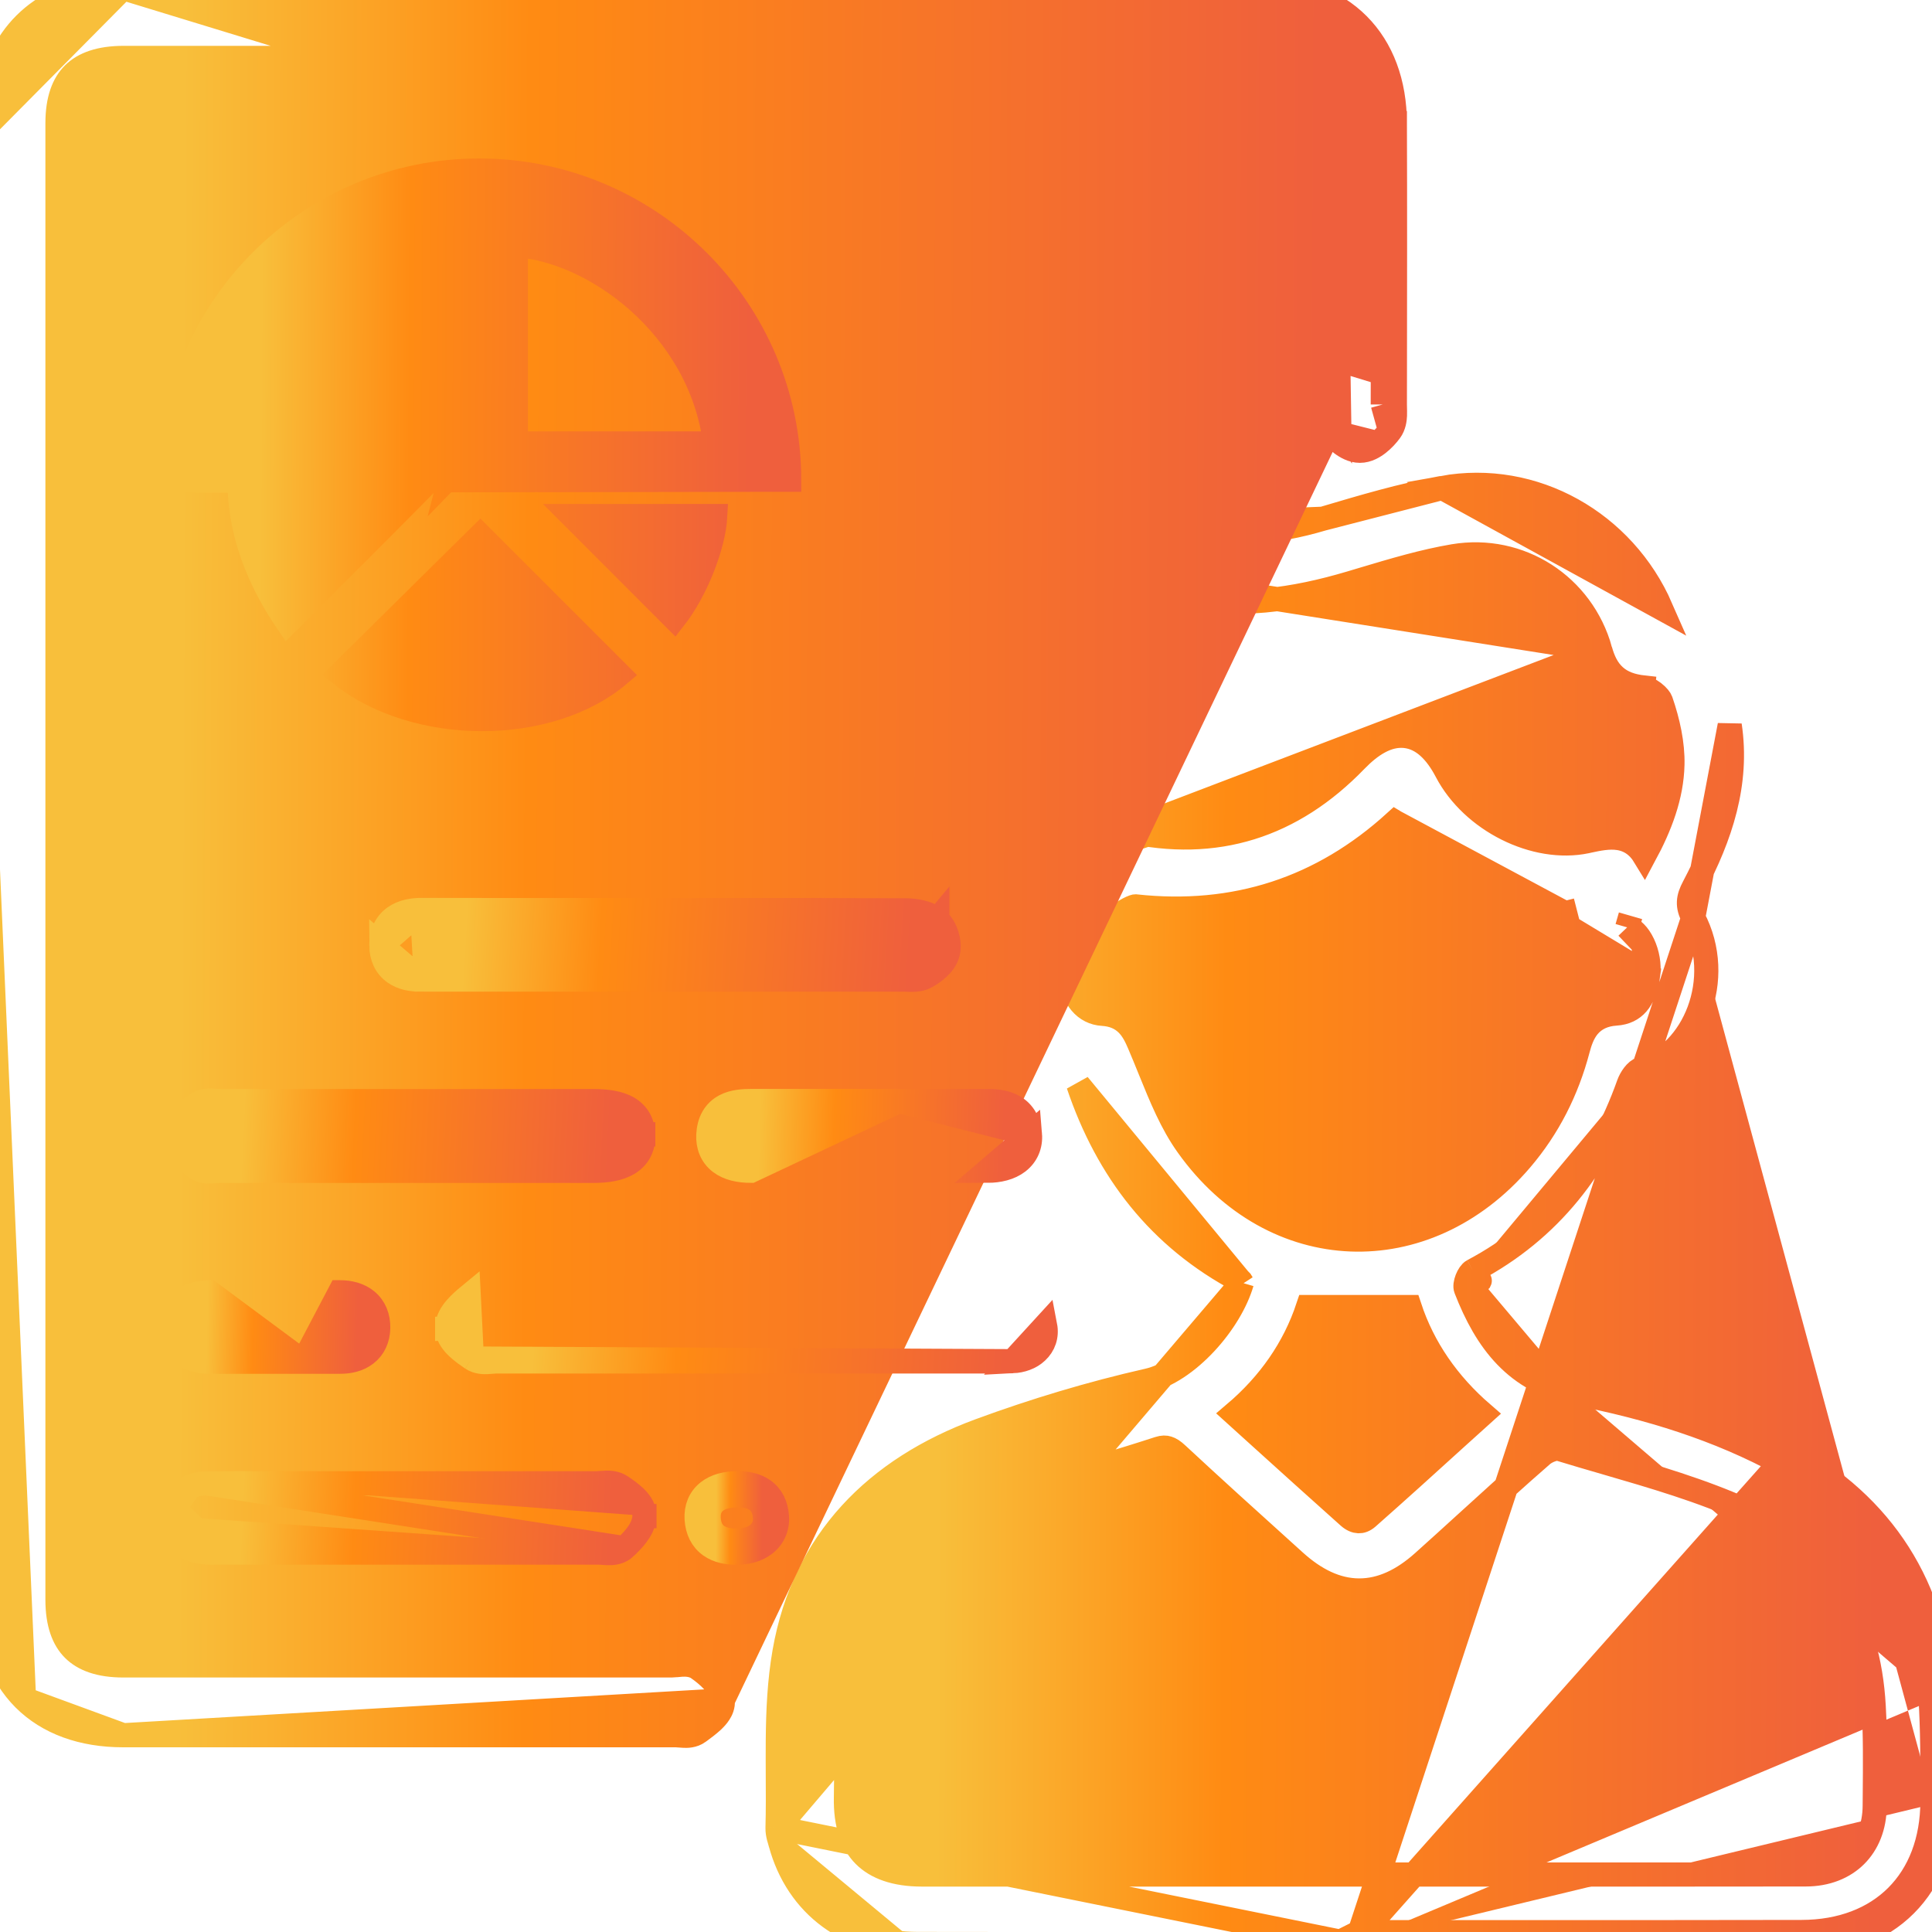 <svg width="40" height="40" viewBox="0 0 40 40" fill="none" xmlns="http://www.w3.org/2000/svg">
<g clip-path="url(#clip0_5624_6986)">
<path d="M35.056 18.999C35.733 20.273 35.056 21.829 33.983 22.129M35.056 18.999L28.151 40.003C28.982 40.003 29.814 40.003 30.646 40.004C32.864 40.004 35.082 40.005 37.301 40C38.947 39.996 40.006 38.935 40.009 37.292M35.056 18.999C34.925 18.754 34.948 18.588 35.068 18.363C35.621 17.317 35.992 16.221 35.812 15.016L35.056 18.999ZM33.983 22.129C33.871 22.161 33.763 22.324 33.719 22.448M33.983 22.129L34.05 22.37C34.053 22.369 34.057 22.368 34.06 22.367C34.063 22.365 34.064 22.365 34.064 22.365C34.064 22.365 34.059 22.367 34.05 22.37L33.983 22.129ZM33.719 22.448C33.118 24.133 32.101 25.462 30.495 26.311M33.719 22.448L33.954 22.532C33.954 22.532 33.954 22.532 33.954 22.532L33.719 22.448ZM30.495 26.311C30.402 26.361 30.311 26.59 30.35 26.686C30.768 27.762 31.385 28.607 32.638 28.849M30.495 26.311L30.612 26.532C30.619 26.528 30.625 26.525 30.632 26.521C30.632 26.521 30.633 26.521 30.633 26.52C30.637 26.515 30.638 26.513 30.637 26.515C30.636 26.516 30.628 26.523 30.613 26.531L30.495 26.311ZM32.638 28.849C34.122 29.137 35.575 29.58 36.906 30.31C38.796 31.344 39.835 32.965 39.969 35.13M32.638 28.849L32.685 28.604C32.685 28.604 32.685 28.604 32.685 28.604L32.638 28.849ZM39.969 35.13C40.011 35.812 40.01 36.498 40.009 37.182C40.009 37.218 40.009 37.255 40.009 37.292M39.969 35.13L40.219 35.115C40.219 35.115 40.219 35.115 40.219 35.115M39.969 35.13L40.219 35.115M40.009 37.292L40.259 37.293M40.009 37.292L40.259 37.293C40.259 37.293 40.259 37.293 40.259 37.293M40.259 37.293C40.257 38.169 39.973 38.912 39.448 39.438C38.923 39.963 38.179 40.248 37.301 40.25H37.301C35.082 40.255 32.864 40.254 30.646 40.254C29.814 40.253 28.982 40.253 28.151 40.253H27.996L27.995 40.25M40.259 37.293C40.259 37.255 40.259 37.218 40.259 37.18C40.26 36.498 40.262 35.805 40.219 35.115M27.995 40.25L37.026 30.091C38.991 31.166 40.08 32.864 40.219 35.115M27.995 40.25C28.046 40.25 28.098 40.25 28.149 40.25V40.004V40L27.926 40.112L27.927 40.115L27.995 40.25ZM27.995 40.25C27.215 40.25 26.434 40.251 25.654 40.251C23.436 40.252 21.217 40.252 18.999 40.248M27.995 40.25L16.098 37.842C16.098 37.842 16.098 37.842 16.098 37.842M18.999 40.248C18.999 40.248 18.999 40.248 18.999 40.248L18.999 39.998L18.999 40.248ZM18.999 40.248C17.579 40.245 16.508 39.46 16.158 38.158L16.157 38.156C16.153 38.141 16.148 38.124 16.142 38.103L16.142 38.103C16.136 38.083 16.129 38.059 16.122 38.034C16.11 37.984 16.096 37.917 16.098 37.842M16.098 37.842C16.108 37.479 16.106 37.12 16.104 36.757C16.103 36.519 16.102 36.279 16.104 36.035C16.109 35.426 16.136 34.81 16.242 34.203C16.645 31.892 18.151 30.406 20.28 29.62L20.28 29.62C21.415 29.202 22.585 28.85 23.766 28.582L23.766 28.582C24.157 28.494 24.589 28.202 24.96 27.803C25.318 27.418 25.593 26.961 25.711 26.557M16.098 37.842L25.711 26.557M25.711 26.557C25.71 26.555 25.709 26.553 25.707 26.55C25.704 26.545 25.701 26.539 25.697 26.534C25.695 26.531 25.694 26.529 25.692 26.526C25.691 26.525 25.69 26.524 25.689 26.523C23.997 25.631 22.926 24.233 22.326 22.457L25.711 26.557ZM20.765 18.785L20.765 18.785C19.488 17.636 18.512 16.241 18.333 14.449L18.333 14.449C18.085 11.96 20.386 9.974 22.819 10.483L20.765 18.785ZM20.765 18.785C20.885 18.892 20.918 18.938 20.93 18.971C20.936 18.989 20.949 19.037 20.891 19.18L20.765 18.785ZM27.385 10.74L27.385 10.74L27.418 10.731C28.213 10.495 29.029 10.252 29.861 10.102L27.385 10.74ZM27.385 10.74C26.384 11.038 25.404 11.123 24.407 10.86M27.385 10.74L24.407 10.86M33.132 13.461L33.132 13.461C32.76 12.124 31.47 11.286 30.097 11.515C29.47 11.621 28.855 11.805 28.226 11.993C28.138 12.02 28.05 12.046 27.962 12.072L27.962 12.072C26.797 12.418 25.599 12.601 24.356 12.326C24.356 12.326 24.356 12.326 24.356 12.326L24.41 12.082L33.132 13.461ZM33.132 13.461C33.19 13.668 33.274 13.857 33.429 13.997C33.586 14.14 33.786 14.205 34.016 14.232L34.044 13.983L34.015 14.232C34.062 14.237 34.147 14.272 34.237 14.339C34.328 14.409 34.375 14.477 34.386 14.509C34.535 14.941 34.636 15.399 34.626 15.829C34.611 16.482 34.378 17.095 34.043 17.718C33.996 17.641 33.942 17.574 33.878 17.519C33.768 17.423 33.645 17.373 33.52 17.353C33.312 17.319 33.084 17.368 32.902 17.407C32.883 17.411 32.866 17.415 32.849 17.419C31.784 17.643 30.48 16.988 29.948 15.97L29.948 15.97C29.737 15.568 29.46 15.274 29.086 15.237C28.721 15.202 28.379 15.425 28.069 15.745L28.069 15.745C26.756 17.103 25.174 17.616 23.318 17.197C23.12 17.152 22.9 17.122 22.697 17.193C22.476 17.272 22.329 17.448 22.232 17.692L22.464 17.784M33.132 13.461L21.807 17.78M21.807 17.78L21.808 17.78C21.914 17.869 22.004 17.88 22.061 17.868C22.114 17.856 22.184 17.812 22.232 17.691L22.464 17.784M21.807 17.78C20.815 16.951 20.13 15.927 19.814 14.681L21.807 17.78ZM22.464 17.784C22.625 17.383 22.882 17.354 23.262 17.44L21.647 17.972C21.953 18.227 22.317 18.151 22.464 17.784ZM28.885 17.02C27.367 18.401 25.572 18.99 23.506 18.765C23.505 18.765 23.494 18.765 23.47 18.774C23.439 18.784 23.405 18.801 23.361 18.823C23.299 18.855 23.242 18.892 23.174 18.935C23.149 18.951 23.122 18.968 23.093 18.986C22.995 19.048 22.876 19.118 22.739 19.159L22.739 19.159C22.406 19.261 22.139 19.629 22.167 20.16L22.167 20.16C22.194 20.676 22.476 20.97 22.827 20.99L22.827 20.99C23.04 21.003 23.208 21.073 23.339 21.204C23.458 21.323 23.528 21.476 23.585 21.608L23.585 21.608C23.663 21.791 23.737 21.971 23.809 22.15C24.039 22.716 24.257 23.255 24.589 23.719L24.589 23.719C25.481 24.97 26.716 25.611 27.964 25.661C29.212 25.711 30.497 25.171 31.49 24.009C32.058 23.344 32.443 22.579 32.668 21.728L32.668 21.728C32.708 21.578 32.764 21.397 32.885 21.251C33.018 21.092 33.206 21.001 33.453 20.985L33.453 20.985C33.653 20.972 33.794 20.898 33.898 20.779C34.006 20.654 34.089 20.461 34.124 20.185L28.885 17.02ZM28.885 17.02C29.608 18.024 30.602 18.647 31.848 18.87C31.865 18.873 31.887 18.878 31.913 18.883C31.966 18.894 32.032 18.907 32.086 18.915C32.175 18.928 32.289 18.936 32.405 18.907M28.885 17.02L32.405 18.907M32.405 18.907C32.405 18.907 32.405 18.907 32.405 18.907L32.344 18.665L32.406 18.907C32.405 18.907 32.405 18.907 32.405 18.907ZM24.407 10.86C23.881 10.722 23.352 10.595 22.819 10.483L24.407 10.86ZM33.689 19.2L33.758 18.96L33.689 19.2ZM33.689 19.2C33.797 19.231 33.922 19.343 34.017 19.544M33.689 19.2L34.017 19.544M34.017 19.544C34.109 19.739 34.151 19.976 34.124 20.185L34.017 19.544ZM38.814 37.389L38.814 37.389C38.811 37.825 38.661 38.176 38.418 38.418C38.175 38.659 37.822 38.808 37.383 38.808C35.177 38.811 32.97 38.811 30.763 38.81C29.88 38.81 28.996 38.81 28.113 38.81H28.095H28.077H28.06H28.042H28.024H28.007H27.989H27.972H27.954H27.936H27.919H27.901H27.884H27.866H27.848H27.831H27.813H27.795H27.778H27.76H27.743H27.725H27.707H27.69H27.672H27.654H27.637H27.619H27.602H27.584H27.566H27.549H27.531H27.514H27.496H27.478H27.461H27.443H27.425H27.408H27.39H27.373H27.355H27.337H27.32H27.302H27.285H27.267H27.249H27.232H27.214H27.196H27.179H27.161H27.143H27.126H27.108H27.091H27.073H27.055H27.038H27.02H27.003H26.985H26.967H26.95H26.932H26.914H26.897H26.879H26.862H26.844H26.826H26.809H26.791H26.773H26.756H26.738H26.721H26.703H26.685H26.668H26.65H26.633H26.615H26.597H26.58H26.562H26.544H26.527H26.509H26.492H26.474H26.456H26.439H26.421H26.404H26.386H26.368H26.351H26.333H26.315H26.298H26.28H26.262H26.245H26.227H26.21H26.192H26.174H26.157H26.139H26.122H26.104H26.086H26.069H26.051H26.033H26.016H25.998H25.981H25.963H25.945H25.928H25.91H25.892H25.875H25.857H25.84H25.822H25.804H25.787H25.769H25.752H25.734H25.716H25.699H25.681H25.663H25.646H25.628H25.611H25.593H25.575H25.558H25.54H25.523H25.505H25.487H25.47H25.452H25.434H25.417H25.399H25.381H25.364H25.346H25.329H25.311H25.293H25.276H25.258H25.241H25.223H25.205H25.188H25.17H25.152H25.135H25.117H25.1H25.082H25.064H25.047H25.029H25.012H24.994H24.976H24.959H24.941H24.923H24.906H24.888H24.87H24.853H24.835H24.818H24.8H24.782H24.765H24.747H24.73H24.712H24.694H24.677H24.659H24.642H24.624H24.606H24.589H24.571H24.553H24.536H24.518H24.5H24.483H24.465H24.448H24.43H24.412H24.395H24.377H24.36H24.342H24.324H24.307H24.289H24.271H24.254H24.236H24.219H24.201H24.183H24.166H24.148H24.131H24.113H24.095H24.078H24.06H24.042H24.025H24.007H23.989H23.972H23.954H23.937H23.919H23.901H23.884H23.866H23.849H23.831H23.813H23.796H23.778H23.761H23.743H23.725H23.708H23.69H23.672H23.655H23.637H23.619H23.602H23.584H23.567H23.549H23.531H23.514H23.496H23.479H23.461H23.443H23.426H23.408H23.39H23.373H23.355H23.338H23.32H23.302H23.285H23.267H23.25H23.232H23.214H23.197H23.179H23.161H23.144H23.126H23.108H23.091H23.073H23.056H23.038H23.02H23.003H22.985H22.968H22.95H22.932H22.915H22.897H22.88H22.862H22.844H22.827H22.809H22.791H22.774H22.756H22.738H22.721H22.703H22.686H22.668H22.65H22.633H22.615H22.598H22.58H22.562H22.545H22.527H22.509H22.492H22.474H22.457H22.439H22.421H22.404H22.386H22.369H22.351H22.333H22.316H22.298H22.28H22.263H22.245H22.228H22.21H22.192H22.175H22.157H22.14H22.122H22.104H22.087H22.069H22.051H22.034H22.016H21.998H21.981H21.963H21.946H21.928H21.91H21.893H21.875H21.858H21.84H21.822H21.805H21.787H21.769H21.752H21.734H21.717H21.699H21.681H21.664H21.646H21.628H21.611H21.593H21.576H21.558H21.54H21.523H21.505H21.488H21.47H21.452H21.435H21.417H21.399H21.382H21.364H21.347H21.329H21.311H21.294H21.276H21.259H21.241H21.223H21.206H21.188H21.17H21.153H21.135H21.117H21.1H21.082H21.065H21.047H21.029H21.012H20.994H20.977H20.959H20.941H20.924H20.906H20.888H20.871H20.853H20.836H20.818H20.8H20.783H20.765H20.747H20.73H20.712H20.695H20.677H20.659H20.642H20.624H20.607H20.589H20.571H20.554H20.536H20.518H20.501H20.483H20.466H20.448H20.43H20.413H20.395H20.378H20.36H20.342H20.325H20.307H20.289H20.272H20.254H20.236H20.219H20.201H20.184H20.166H20.148H20.131H20.113H20.096H20.078H20.06H20.043H20.025H20.007H19.99H19.972H19.955H19.937H19.919H19.902H19.884H19.866H19.849H19.831H19.814H19.796H19.778H19.761H19.743H19.726H19.708H19.69H19.673H19.655H19.637H19.62H19.602H19.585H19.567H19.549H19.532H19.514H19.497H19.479H19.461H19.444H19.426H19.408H19.391H19.373H19.355H19.338H19.32H19.303H19.285H19.267H19.25H19.232H19.215H19.197H19.179H19.162H19.144H19.127H19.109H19.091C18.529 38.81 18.14 38.662 17.893 38.414C17.647 38.166 17.503 37.779 17.514 37.215L17.514 37.214C17.517 37.041 17.519 36.869 17.52 36.698C17.529 35.94 17.537 35.2 17.66 34.48C17.922 32.955 18.829 31.841 20.241 31.241C21.071 30.889 21.93 30.628 22.803 30.362C23.197 30.242 23.593 30.121 23.992 29.991L23.992 29.991C24.075 29.964 24.131 29.967 24.178 29.982C24.231 29.998 24.294 30.036 24.375 30.113L24.376 30.114C25.107 30.794 25.847 31.462 26.586 32.129C26.659 32.195 26.733 32.262 26.806 32.328C27.227 32.709 27.669 32.927 28.135 32.929C28.602 32.932 29.044 32.718 29.465 32.341L29.465 32.341C29.768 32.07 30.066 31.798 30.363 31.528C30.884 31.053 31.402 30.581 31.934 30.119L31.934 30.119C31.975 30.084 32.047 30.042 32.127 30.016C32.165 30.003 32.2 29.996 32.227 29.994C32.255 29.991 32.268 29.994 32.269 29.994L32.269 29.994C32.593 30.093 32.917 30.188 33.239 30.281C34.246 30.574 35.234 30.861 36.166 31.284C37.842 32.045 38.691 33.459 38.793 35.326L38.793 35.326C38.827 35.929 38.821 36.534 38.816 37.147C38.815 37.227 38.815 37.308 38.814 37.389ZM28.313 31.419L28.313 31.419C28.244 31.479 28.181 31.497 28.128 31.495C28.071 31.493 28 31.468 27.923 31.399C27.284 30.829 26.648 30.254 25.999 29.667C25.853 29.535 25.706 29.402 25.558 29.268C26.283 28.653 26.797 27.912 27.08 27.061H29.185C29.465 27.909 29.977 28.65 30.698 29.272C30.522 29.43 30.349 29.588 30.175 29.745C29.551 30.312 28.936 30.869 28.313 31.419ZM34.389 12.588C33.617 10.821 31.763 9.757 29.862 10.102L34.389 12.588ZM19.814 14.681C19.41 13.091 20.852 11.576 22.461 11.893L19.814 14.681Z" fill="url(#paint0_linear_5624_6986)" stroke="url(#paint1_linear_5624_6986)" stroke-width="0.5"/>
<path d="M-0.256 2.58L-0.256 2.58C-0.254 1.899 -0.087 1.299 0.242 0.825C0.573 0.35 1.056 0.016 1.658 -0.147C1.953 -0.228 2.263 -0.247 2.546 -0.247L-0.256 2.58ZM-0.256 2.58C-0.257 5.972 -0.256 9.364 -0.256 12.756C-0.256 14.432 -0.256 16.109 -0.256 17.785L-0.257 17.788M-0.256 2.58L-0.257 17.788M27.522 8.923L27.521 8.922C27.443 8.808 27.428 8.675 27.424 8.586C27.422 8.531 27.424 8.456 27.425 8.399C27.426 8.374 27.426 8.352 27.426 8.337H27.676M27.522 8.923L14.964 35.205M27.522 8.923C27.585 9.014 27.674 9.109 27.773 9.184C27.863 9.252 28 9.333 28.155 9.333C28.314 9.333 28.45 9.248 28.538 9.179M27.522 8.923L28.538 9.179M27.676 8.337L27.426 8.338C27.425 7.374 27.425 6.41 27.425 5.446C27.425 4.483 27.425 3.52 27.424 2.557V2.557C27.423 2.061 27.298 1.734 27.092 1.529C26.885 1.324 26.557 1.199 26.06 1.199H26.014H25.968H25.922H25.877H25.831H25.785H25.739H25.693H25.647H25.601H25.555H25.509H25.463H25.418H25.372H25.326H25.28H25.234H25.188H25.142H25.096H25.05H25.004H24.959H24.913H24.867H24.821H24.775H24.729H24.683H24.637H24.591H24.546H24.5H24.454H24.408H24.362H24.316H24.27H24.224H24.178H24.132H24.087H24.041H23.995H23.949H23.903H23.857H23.811H23.765H23.719H23.674H23.628H23.582H23.536H23.49H23.444H23.398H23.352H23.306H23.26H23.215H23.169H23.123H23.077H23.031H22.985H22.939H22.893H22.847H22.801H22.756H22.71H22.664H22.618H22.572H22.526H22.48H22.434H22.388H22.343H22.297H22.251H22.205H22.159H22.113H22.067H22.021H21.975H21.929H21.884H21.838H21.792H21.746H21.7H21.654H21.608H21.562H21.516H21.47H21.424H21.379H21.333H21.287H21.241H21.195H21.149H21.103H21.057H21.012H20.966H20.92H20.874H20.828H20.782H20.736H20.69H20.644H20.598H20.552H20.507H20.461H20.415H20.369H20.323H20.277H20.231H20.185H20.139H20.093H20.048H20.002H19.956H19.91H19.864H19.818H19.772H19.726H19.68H19.634H19.589H19.543H19.497H19.451H19.405H19.359H19.313H19.267H19.221H19.176H19.13H19.084H19.038H18.992H18.946H18.9H18.854H18.808H18.762H18.717H18.671H18.625H18.579H18.533H18.487H18.441H18.395H18.349H18.303H18.258H18.212H18.166H18.12H18.074H18.028H17.982H17.936H17.89H17.845H17.799H17.753H17.707H17.661H17.615H17.569H17.523H17.477H17.431H17.386H17.34H17.294H17.248H17.202H17.156H17.11H17.064H17.018H16.973H16.927H16.881H16.835H16.789H16.743H16.697H16.651H16.605H16.559H16.514H16.468H16.422H16.376H16.33H16.284H16.238H16.192H16.146H16.1H16.055H16.009H15.963H15.917H15.871H15.825H15.779H15.733H15.687H15.641H15.595H15.55H15.504H15.458H15.412H15.366H15.32H15.274H15.228H15.182H15.136H15.091H15.045H14.999H14.953H14.907H14.861H14.815H14.769H14.723H14.678H14.632H14.586H14.54H14.494H14.448H14.402H14.356H14.31H14.264H14.219H14.173H14.127H14.081H14.035H13.989H13.943H13.897H13.851H13.806H13.76H13.714H13.668H13.622H13.576H13.53H13.484H13.438H13.392H13.347H13.301H13.255H13.209H13.163H13.117H13.071H13.025H12.979H12.933H12.887H12.842H12.796H12.75H12.704H12.658H12.612H12.566H12.52H12.474H12.428H12.383H12.337H12.291H12.245H12.199H12.153H12.107H12.061H12.015H11.97H11.924H11.878H11.832H11.786H11.74H11.694H11.648H11.602H11.556H11.511H11.465H11.419H11.373H11.327H11.281H11.235H11.189H11.143H11.097H11.052H11.006H10.96H10.914H10.868H10.822H10.776H10.73H10.684H10.639H10.593H10.547H10.501H10.455H10.409H10.363H10.317H10.271H10.225H10.18H10.134H10.088H10.042H9.996H9.95H9.904H9.858H9.812H9.766H9.721H9.675H9.629H9.583H9.537H9.491H9.445H9.399H9.353H9.307H9.262H9.216H9.17H9.124H9.078H9.032H8.986H8.94H8.894H8.848H8.803H8.757H8.711H8.665H8.619H8.573H8.527H8.481H8.435H8.389H8.344H8.298H8.252H8.206H8.16H8.114H8.068H8.022H7.976H7.931H7.885H7.839H7.793H7.747H7.701H7.655H7.609H7.563H7.517H7.472H7.426H7.38H7.334H7.288H7.242H7.196H7.15H7.104H7.058H7.013H6.967H6.921H6.875H6.829H6.783H6.737H6.691H6.645H6.599H6.554H6.508H6.462H6.416H6.37H6.324H6.278H6.232H6.186H6.141H6.095H6.049H6.003H5.957H5.911H5.865H5.819H5.773H5.727H5.682H5.636H5.59H5.544H5.498H5.452H5.406H5.36H5.314H5.268H5.223H5.177H5.131H5.085H5.039H4.993H4.947H4.901H4.855H4.81H4.764H4.718H4.672H4.626H4.58H4.534H4.488H4.442H4.396H4.351H4.305H4.259H4.213H4.167H4.121H4.075H4.029H3.983H3.938H3.892H3.846H3.8H3.754H3.708H3.662H3.616H3.57H3.524H3.479H3.433H3.387H3.341H3.295H3.249H3.203H3.157H3.111H3.065H3.02H2.974H2.928H2.882H2.836H2.79H2.744H2.698H2.652H2.607H2.561C2.063 1.199 1.732 1.324 1.524 1.529C1.316 1.734 1.19 2.06 1.19 2.551V2.611V2.671V2.73V2.79V2.85V2.91V2.969V3.029V3.089V3.148V3.208V3.268V3.328V3.387V3.447V3.507V3.566V3.626V3.686V3.746V3.805V3.865V3.925V3.984V4.044V4.104V4.163V4.223V4.283V4.343V4.402V4.462V4.522V4.581V4.641V4.701V4.761V4.82V4.88V4.94V4.999V5.059V5.119V5.179V5.238V5.298V5.358V5.417V5.477V5.537V5.596V5.656V5.716V5.776V5.835V5.895V5.955V6.014V6.074V6.134V6.194V6.253V6.313V6.373V6.432V6.492V6.552V6.611V6.671V6.731V6.791V6.85V6.91V6.97V7.029V7.089V7.149V7.209V7.268V7.328V7.388V7.447V7.507V7.567V7.627V7.686V7.746V7.806V7.865V7.925V7.985V8.044V8.104V8.164V8.224V8.283V8.343V8.403V8.462V8.522V8.582V8.642V8.701V8.761V8.821V8.88V8.94V9V9.059V9.119V9.179V9.239V9.298V9.358V9.418V9.477V9.537V9.597V9.657V9.716V9.776V9.836V9.895V9.955V10.015V10.075V10.134V10.194V10.254V10.313V10.373V10.433V10.492V10.552V10.612V10.671V10.731V10.791V10.851V10.91V10.97V11.03V11.089V11.149V11.209V11.269V11.328V11.388V11.448V11.507V11.567V11.627V11.687V11.746V11.806V11.866V11.925V11.985V12.045V12.104V12.164V12.224V12.284V12.343V12.403V12.463V12.522V12.582V12.642V12.702V12.761V12.821V12.881V12.94V13V13.06V13.12V13.179V13.239V13.299V13.358V13.418V13.478V13.537V13.597V13.657V13.716V13.776V13.836V13.896V13.955V14.015V14.075V14.134V14.194V14.254V14.314V14.373V14.433V14.493V14.552V14.612V14.672V14.732V14.791V14.851V14.911V14.97V15.03V15.09V15.149V15.209V15.269V15.329V15.388V15.448V15.508V15.567V15.627V15.687V15.746V15.806V15.866V15.926V15.985V16.045V16.105V16.165V16.224V16.284V16.344V16.403V16.463V16.523V16.582V16.642V16.702V16.762V16.821V16.881V16.941V17V17.06V17.12V17.18V17.239V17.299V17.359V17.418V17.478V17.538V17.597V17.657V17.717V17.776V17.836V17.896V17.956V18.015V18.075V18.135V18.195V18.254V18.314V18.374V18.433V18.493V18.553V18.612V18.672V18.732V18.791V18.851V18.911V18.971V19.03V19.09V19.15V19.209V19.269V19.329V19.389V19.448V19.508V19.568V19.627V19.687V19.747V19.806V19.866V19.926V19.986V20.045V20.105V20.165V20.224V20.284V20.344V20.404V20.463V20.523V20.583V20.642V20.702V20.762V20.822V20.881V20.941V21.001V21.06V21.12V21.18V21.239V21.299V21.359V21.419V21.478V21.538V21.598V21.657V21.717V21.777V21.837V21.896V21.956V22.016V22.075V22.135V22.195V22.254V22.314V22.374V22.433V22.493V22.553V22.613V22.672V22.732V22.792V22.852V22.911V22.971V23.031V23.09V23.15V23.21V23.269V23.329V23.389V23.448V23.508V23.568V23.628V23.687V23.747V23.807V23.866V23.926V23.986V24.046V24.105V24.165V24.225V24.284V24.344V24.404V24.463V24.523V24.583V24.643V24.702V24.762V24.822V24.881V24.941V25.001V25.061V25.12V25.18V25.24V25.299V25.359V25.419V25.479V25.538V25.598V25.658V25.717V25.777V25.837V25.896V25.956V26.016V26.076V26.135V26.195V26.255V26.314V26.374V26.434V26.494V26.553V26.613V26.673V26.732V26.792V26.852V26.912V26.971V27.031V27.091V27.15V27.21V27.27V27.329V27.389V27.449V27.509V27.568V27.628V27.688V27.747V27.807V27.867V27.927V27.986V28.046V28.106V28.165V28.225V28.285V28.345V28.404V28.464V28.524V28.583V28.643V28.703V28.762V28.822V28.882V28.942V29.001V29.061V29.121V29.18V29.24V29.3V29.36V29.419V29.479V29.539V29.598V29.658V29.718V29.777V29.837V29.897V29.957V30.016V30.076V30.136V30.195V30.255V30.315V30.375V30.434V30.494V30.554V30.613V30.673V30.733V30.793V30.852V30.912V30.972V31.031V31.091V31.151V31.21V31.27V31.33V31.39V31.449V31.509V31.569V31.628V31.688V31.748V31.808V31.867V31.927V31.987V32.046V32.106V32.166V32.225V32.285V32.345V32.405V32.464V32.524V32.584V32.643V32.703V32.763V32.823V32.882V32.942V33.002V33.061V33.121C1.19 33.614 1.316 33.943 1.524 34.149C1.731 34.355 2.06 34.481 2.554 34.481H2.576H2.598H2.621H2.643H2.665H2.687H2.709H2.732H2.754H2.776H2.798H2.82H2.842H2.865H2.887H2.909H2.931H2.953H2.975H2.998H3.02H3.042H3.064H3.086H3.109H3.131H3.153H3.175H3.197H3.219H3.242H3.264H3.286H3.308H3.33H3.353H3.375H3.397H3.419H3.441H3.463H3.486H3.508H3.53H3.552H3.574H3.596H3.619H3.641H3.663H3.685H3.707H3.73H3.752H3.774H3.796H3.818H3.84H3.863H3.885H3.907H3.929H3.951H3.974H3.996H4.018H4.04H4.062H4.084H4.107H4.129H4.151H4.173H4.195H4.217H4.24H4.262H4.284H4.306H4.328H4.351H4.373H4.395H4.417H4.439H4.461H4.484H4.506H4.528H4.55H4.572H4.595H4.617H4.639H4.661H4.683H4.705H4.728H4.75H4.772H4.794H4.816H4.838H4.861H4.883H4.905H4.927H4.949H4.972H4.994H5.016H5.038H5.06H5.082H5.105H5.127H5.149H5.171H5.193H5.215H5.238H5.26H5.282H5.304H5.326H5.349H5.371H5.393H5.415H5.437H5.459H5.482H5.504H5.526H5.548H5.57H5.593H5.615H5.637H5.659H5.681H5.703H5.726H5.748H5.77H5.792H5.814H5.836H5.859H5.881H5.903H5.925H5.947H5.97H5.992H6.014H6.036H6.058H6.08H6.103H6.125H6.147H6.169H6.191H6.214H6.236H6.258H6.28H6.302H6.324H6.347H6.369H6.391H6.413H6.435H6.457H6.48H6.502H6.524H6.546H6.568H6.591H6.613H6.635H6.657H6.679H6.701H6.724H6.746H6.768H6.79H6.812H6.834H6.857H6.879H6.901H6.923H6.945H6.968H6.99H7.012H7.034H7.056H7.078H7.101H7.123H7.145H7.167H7.189H7.212H7.234H7.256H7.278H7.3H7.322H7.345H7.367H7.389H7.411H7.433H7.455H7.478H7.5H7.522H7.544H7.566H7.589H7.611H7.633H7.655H7.677H7.699H7.722H7.744H7.766H7.788H7.81H7.832H7.855H7.877H7.899H7.921H7.943H7.966H7.988H8.01H8.032H8.054H8.076H8.099H8.121H8.143H8.165H8.187H8.209H8.232H8.254H8.276H8.298H8.32H8.343H8.365H8.387H8.409H8.431H8.453H8.476H8.498H8.52H8.542H8.564H8.586H8.609H8.631H8.653H8.675H8.697H8.72H8.742H8.764H8.786H8.808H8.83H8.853H8.875H8.897H8.919H8.941H8.963H8.986H9.008H9.03H9.052H9.074H9.097H9.119H9.141H9.163H9.185H9.207H9.23H9.252H9.274H9.296H9.318H9.34H9.363H9.385H9.407H9.429H9.451H9.474H9.496H9.518H9.54H9.562H9.584H9.607H9.629H9.651H9.673H9.695H9.717H9.74H9.762H9.784H9.806H9.828H9.85H9.873H9.895H9.917H9.939H9.961H9.984H10.006H10.028H10.05H10.072H10.094H10.117H10.139H10.161H10.183H10.205H10.227H10.25H10.272H10.294H10.316H10.338H10.361H10.383H10.405H10.427H10.449H10.471H10.494H10.516H10.538H10.56H10.582H10.604H10.627H10.649H10.671H10.693H10.715H10.738H10.76H10.782H10.804H10.826H10.848H10.87H10.893H10.915H10.937H10.959H10.981H11.004H11.026H11.048H11.07H11.092H11.114H11.137H11.159H11.181H11.203H11.225H11.248H11.27H11.292H11.314H11.336H11.358H11.38H11.403H11.425H11.447H11.469H11.491H11.514H11.536H11.558H11.58H11.602H11.624H11.647H11.669H11.691H11.713H11.735H11.758H11.78H11.802H11.824H11.846H11.868H11.89H11.913H11.935H11.957H11.979H12.001H12.024H12.046H12.068H12.09H12.112H12.134H12.157H12.179H12.201H12.223H12.245H12.268H12.29H12.312H12.334H12.356H12.378H12.4H12.423H12.445H12.467H12.489H12.511H12.534H12.556H12.578H12.6H12.622H12.644H12.667H12.689H12.711H12.733H12.755H12.777H12.8H12.822H12.844H12.866H12.888H12.911H12.933H12.955H12.977H12.999H13.021H13.043H13.066H13.088H13.11H13.132H13.154H13.177H13.199H13.221H13.243H13.265H13.287H13.31H13.332H13.354H13.376H13.398H13.42H13.443H13.465H13.487H13.509H13.531H13.553H13.576H13.598H13.62H13.642H13.664H13.687H13.709H13.731H13.753H13.775H13.797H13.819H13.842H13.864H13.886H13.908C13.93 34.481 13.957 34.479 13.994 34.475C14 34.475 14.006 34.474 14.012 34.474C14.043 34.471 14.081 34.467 14.117 34.465C14.19 34.462 14.338 34.458 14.462 34.546L14.462 34.547C14.553 34.612 14.664 34.7 14.757 34.8C14.843 34.894 14.947 35.035 14.964 35.205M27.676 8.337C27.676 8.366 27.676 8.396 27.675 8.426C27.671 8.555 27.667 8.693 27.728 8.781L27.675 5.446C27.675 6.41 27.675 7.374 27.676 8.337ZM14.964 35.205C14.975 35.32 14.928 35.414 14.89 35.472C14.851 35.533 14.799 35.587 14.752 35.632C14.667 35.71 14.565 35.786 14.49 35.841C14.481 35.847 14.473 35.854 14.465 35.859L14.464 35.86C14.351 35.943 14.216 35.94 14.157 35.937C14.126 35.936 14.093 35.933 14.068 35.931C14.064 35.93 14.06 35.93 14.056 35.93C14.026 35.927 14.005 35.926 13.99 35.926C12.719 35.926 11.448 35.926 10.177 35.926C7.635 35.926 5.093 35.926 2.551 35.926L14.964 35.205ZM-0.257 17.788V17.847M-0.257 17.788V17.847M-0.257 17.847C-0.257 19.3 -0.257 20.754 -0.257 22.208C-0.258 25.842 -0.258 29.476 -0.256 33.111C-0.255 33.965 0.001 34.675 0.497 35.173M-0.257 17.847L0.497 35.173M28.879 2.551C28.877 1.714 28.614 1.008 28.119 0.511C27.624 0.014 26.921 -0.249 26.086 -0.249C18.241 -0.251 10.393 -0.251 2.546 -0.247L28.63 7.727C28.63 7.943 28.629 8.158 28.629 8.374M28.879 2.551L28.629 2.551L28.879 2.55C28.879 2.551 28.879 2.551 28.879 2.551ZM28.879 2.551C28.885 4.276 28.882 6.003 28.88 7.727C28.88 7.943 28.879 8.159 28.879 8.374M28.879 8.374C28.879 8.374 28.879 8.374 28.879 8.374H28.629M28.879 8.374C28.879 8.386 28.879 8.405 28.88 8.427C28.881 8.478 28.883 8.55 28.881 8.603C28.877 8.684 28.863 8.815 28.782 8.925M28.879 8.374C28.879 8.374 28.879 8.374 28.879 8.374L28.629 8.374M28.629 8.374L28.782 8.925M28.782 8.925C28.72 9.009 28.635 9.103 28.538 9.179M28.782 8.925L28.538 9.179M0.497 35.173C0.994 35.67 1.702 35.926 2.551 35.926L0.497 35.173Z" fill="url(#paint2_linear_5624_6986)" stroke="url(#paint3_linear_5624_6986)" stroke-width="0.5"/>
<path d="M9.33 9.849L9.151 9.675C9.15 9.675 9.151 9.675 9.151 9.675C9.153 9.672 9.167 9.65 9.18 9.591C9.192 9.532 9.197 9.461 9.198 9.392C9.205 8.445 9.204 7.499 9.203 6.551C9.203 6.267 9.203 5.982 9.203 5.697V5.695V5.693V5.691V5.69V5.688V5.686V5.684V5.683V5.681V5.679V5.677V5.676V5.674V5.672V5.67V5.669V5.667V5.665V5.663V5.662V5.66V5.658V5.656V5.655V5.653V5.651V5.649V5.647V5.646V5.644V5.642V5.64V5.639V5.637V5.635V5.633V5.632V5.63V5.628V5.626V5.625V5.623V5.621V5.619V5.617V5.616V5.614V5.612V5.61V5.609V5.607V5.605V5.603V5.602V5.6V5.598V5.596V5.595V5.593V5.591V5.589V5.587V5.586V5.584V5.582V5.58V5.579V5.577V5.575V5.573V5.572V5.57V5.568V5.566V5.565V5.563V5.561V5.559V5.557V5.556V5.554V5.552V5.55V5.549V5.547V5.545V5.543V5.542V5.54V5.538V5.536V5.534V5.533V5.531V5.529V5.527V5.526V5.524V5.522V5.52V5.518V5.517V5.515V5.513V5.511V5.51V5.508V5.506V5.504V5.502V5.501V5.499V5.497V5.495V5.494V5.492V5.49V5.488V5.486V5.485V5.483V5.481V5.479V5.478V5.476V5.474V5.472V5.47V5.469V5.467V5.465V5.463V5.462V5.46V5.458V5.456V5.454V5.453V5.451V5.449V5.447V5.445V5.444V5.442V5.44V5.438V5.437V5.435V5.433V5.431V5.429V5.428V5.426V5.424V5.422V5.42V5.419V5.417V5.415V5.413V5.411V5.41V5.408V5.406V5.404V5.403V5.401V5.399V5.397V5.395V5.394V5.392V5.39V5.388V5.386V5.385V5.383V5.381V5.379V5.377V5.376V5.374V5.372V5.37V5.368V5.367V5.365V5.363V5.361V5.359V5.358V5.356V5.354V5.352V5.35V5.349V5.347V5.345V5.343V5.341V5.339V5.338V5.336V5.334V5.332V5.33V5.329V5.327V5.325V5.323V5.321V5.32V5.318V5.316V5.314V5.312V5.31V5.309V5.307V5.305V5.303V5.301V5.3V5.298V5.296V5.294V5.292V5.29V5.289V5.287V5.285V5.283V5.281V5.28V5.278V5.276V5.274V5.272V5.27V5.269V5.267V5.265V5.263V5.261V5.259V5.258V5.256V5.254V5.252V5.25V5.248V5.247V5.245V5.243V5.241V5.239V5.237V5.236V5.234V5.232V5.23V5.228V5.226V5.224V5.223V5.221V5.219V5.217V5.215V5.213V5.212V5.21V5.208V5.206V5.204V5.202V5.201V5.199V5.197V5.195V5.193V5.191V5.189V5.188V5.186V5.184V5.182V5.18V5.178V5.176V5.175V5.173V5.171V5.169V5.167V5.165V5.163V5.162V5.16V5.158V5.156V5.154V5.152V5.15V5.148V5.147V5.145V5.143V5.141V5.139V5.137V5.135V5.133V5.132V5.13V5.128V5.126V5.124V5.122V5.12V5.118V5.117V5.115V5.113V5.111V5.109V5.107V5.105V5.103V5.102V5.1V5.098V5.096V5.094V5.092V5.09V5.088V5.086V5.085V5.083V5.081V5.079V5.077V5.075V5.073V5.071V5.069V5.067V5.066V5.064V5.062V5.06V5.058V5.056V5.054V5.052V5.05V5.048V5.047V5.045V5.043V5.041V5.039V5.037V5.036C7.474 5.341 6.222 6.23 5.482 7.784L5.482 7.784C5.034 8.722 4.883 9.626 4.994 10.506C5.095 11.306 5.416 12.099 5.952 12.887C6.158 12.681 6.363 12.476 6.567 12.273C7.446 11.396 8.303 10.54 9.151 9.674L9.33 9.849ZM9.33 9.849C9.426 9.751 9.447 9.549 9.448 9.394L9.33 9.849ZM3.531 9.953L3.531 9.953L16.089 9.932L16.339 9.932C16.339 9.932 16.339 9.932 16.339 9.932C16.336 6.402 13.454 3.53 9.92 3.531C6.386 3.533 3.526 6.409 3.531 9.953ZM7.046 13.953C8.02 12.991 8.992 12.03 9.945 11.089L12.82 13.963C12.106 14.571 11.061 14.888 9.979 14.888C8.898 14.888 7.82 14.57 7.046 13.953ZM14.807 9.181H10.681V5.076C11.467 5.123 12.409 5.527 13.203 6.229C14.016 6.949 14.654 7.963 14.807 9.181ZM14.541 11.76C14.385 12.153 14.179 12.526 13.962 12.803C13.57 12.41 13.177 12.017 12.785 11.625C12.471 11.311 12.158 10.998 11.844 10.684H14.809C14.793 10.985 14.697 11.368 14.541 11.76Z" fill="url(#paint4_linear_5624_6986)" stroke="url(#paint5_linear_5624_6986)" stroke-width="0.5"/>
<path d="M9.77 28.127L9.77 28.127C9.688 28.071 9.574 27.993 9.479 27.904C9.431 27.86 9.381 27.806 9.341 27.745C9.302 27.685 9.262 27.603 9.258 27.504M9.77 28.127L9.705 26.83C9.626 26.895 9.521 26.985 9.436 27.085C9.361 27.172 9.251 27.323 9.258 27.504M9.77 28.127C9.887 28.205 10.021 28.203 10.09 28.2C10.124 28.199 10.159 28.196 10.187 28.193C10.192 28.193 10.196 28.192 10.201 28.192C10.234 28.189 10.258 28.187 10.277 28.187H10.287H10.297H10.307H10.317H10.327H10.337H10.347H10.357H10.367H10.377H10.387H10.398H10.408H10.418H10.428H10.438H10.448H10.458H10.468H10.478H10.488H10.498H10.508H10.518H10.528H10.538H10.549H10.559H10.569H10.579H10.589H10.599H10.609H10.619H10.629H10.639H10.649H10.659H10.669H10.679H10.689H10.699H10.71H10.72H10.73H10.74H10.75H10.76H10.77H10.78H10.79H10.8H10.81H10.82H10.83H10.84H10.85H10.861H10.87H10.881H10.891H10.901H10.911H10.921H10.931H10.941H10.951H10.961H10.971H10.981H10.991H11.001H11.011H11.021H11.031H11.042H11.052H11.062H11.072H11.082H11.092H11.102H11.112H11.122H11.132H11.142H11.152H11.162H11.172H11.182H11.193H11.203H11.213H11.223H11.233H11.243H11.253H11.263H11.273H11.283H11.293H11.303H11.313H11.323H11.333H11.344H11.354H11.364H11.374H11.384H11.394H11.404H11.414H11.424H11.434H11.444H11.454H11.464H11.474H11.484H11.494H11.505H11.514H11.525H11.535H11.545H11.555H11.565H11.575H11.585H11.595H11.605H11.615H11.625H11.635H11.645H11.655H11.665H11.676H11.686H11.696H11.706H11.716H11.726H11.736H11.746H11.756H11.766H11.776H11.786H11.796H11.806H11.816H11.826H11.837H11.847H11.857H11.867H11.877H11.887H11.897H11.907H11.917H11.927H11.937H11.947H11.957H11.967H11.977H11.988H11.998H12.008H12.018H12.028H12.038H12.048H12.058H12.068H12.078H12.088H12.098H12.108H12.118H12.128H12.139H12.149H12.159H12.169H12.179H12.189H12.199H12.209H12.219H12.229H12.239H12.249H12.259H12.269H12.279H12.289H12.3H12.309H12.32H12.33H12.34H12.35H12.36H12.37H12.38H12.39H12.4H12.41H12.42H12.43H12.44H12.45H12.46H12.47H12.481H12.491H12.501H12.511H12.521H12.531H12.541H12.551H12.561H12.571H12.581H12.591H12.601H12.611H12.621H12.632H12.642H12.652H12.662H12.672H12.682H12.692H12.702H12.712H12.722H12.732H12.742H12.752H12.762H12.772H12.783H12.793H12.803H12.813H12.823H12.833H12.843H12.853H12.863H12.873H12.883H12.893H12.903H12.913H12.923H12.933H12.944H12.954H12.964H12.974H12.984H12.994H13.004H13.014H13.024H13.034H13.044H13.054H13.064H13.074H13.084H13.094H13.104H13.115H13.125H13.135H13.145H13.155H13.165H13.175H13.185H13.195H13.205H13.215H13.225H13.235H13.245H13.255H13.265H13.276H13.286H13.296H13.306H13.316H13.326H13.336H13.346H13.356H13.366H13.376H13.386H13.396H13.406H13.416H13.427H13.437H13.447H13.457H13.467H13.477H13.487H13.497H13.507H13.517H13.527H13.537H13.547H13.557H13.567H13.578H13.588H13.598H13.608H13.618H13.628H13.638H13.648H13.658H13.668H13.678H13.688H13.698H13.708H13.718H13.728H13.739H13.748H13.759H13.769H13.779H13.789H13.799H13.809H13.819H13.829H13.839H13.849H13.859H13.869H13.879H13.889H13.899H13.909H13.92H13.93H13.94H13.95H13.96H13.97H13.98H13.99H14H14.01H14.02H14.03H14.04H14.05H14.06H14.071H14.081H14.091H14.101H14.111H14.121H14.131H14.141H14.151H14.161H14.171H14.181H14.191H14.201H14.211H14.222H14.232H14.242H14.252H14.262H14.272H14.282H14.292H14.302H14.312H14.322H14.332H14.342H14.352H14.362H14.372H14.383H14.393H14.403H14.413H14.423H14.433H14.443H14.453H14.463H14.473H14.483H14.493H14.503H14.513H14.523H14.533H14.543H14.554H14.564H14.574H14.584H14.594H14.604H14.614H14.624H14.634H14.644H14.654H14.664H14.674H14.684H14.694H14.704H14.715H14.725H14.735H14.745H14.755H14.765H14.775H14.785H14.795H14.805H14.815H14.825H14.835H14.845H14.855H14.866H14.876H14.886H14.896H14.906H14.916H14.926H14.936H14.946H14.956H14.966H14.976H14.986H14.996H15.006H15.017H15.027H15.037H15.047H15.057H15.067H15.077H15.087H15.097H15.107H15.117H15.127H15.137H15.147H15.157H15.167H15.178H15.188H15.198H15.208H15.218H15.228H15.238H15.248H15.258H15.268H15.278H15.288H15.298H15.308H15.318H15.328H15.338H15.349H15.359H15.369H15.379H15.389H15.399H15.409H15.419H15.429H15.439H15.448H15.458H15.467H15.477H15.486H15.496H15.506H15.515H15.525H15.534H15.544H15.554H15.563H15.573H15.582H15.592H15.601H15.611H15.621H15.63H15.64H15.649H15.659H15.668H15.678H15.688H15.697H15.707H15.716H15.726H15.736H15.745H15.755H15.764H15.774H15.783H15.793H15.803H15.812H15.822H15.831H15.841H15.851H15.86H15.87H15.879H15.889H15.898H15.908H15.918H15.927H15.937H15.946H15.956H15.965H15.975H15.985H15.994H16.004H16.013H16.023H16.032H16.042H16.052H16.061H16.071H16.08H16.09H16.099H16.109H16.119H16.128H16.138H16.147H16.157H16.166H16.176H16.186H16.195H16.205H16.214H16.224H16.234H16.243H16.253H16.262H16.272H16.282H16.291H16.301H16.31H16.32H16.329H16.339H16.349H16.358H16.368H16.377H16.387H16.396H16.406H16.416H16.425H16.435H16.444H16.454H16.463H16.473H16.483H16.492H16.502H16.511H16.521H16.53H16.54H16.55H16.559H16.569H16.578H16.588H16.598H16.607H16.617H16.626H16.636H16.645H16.655H16.665H16.674H16.684H16.693H16.703H16.712H16.722H16.732H16.741H16.751H16.76H16.77H16.779H16.789H16.799H16.808H16.818H16.827H16.837H16.846H16.856H16.866H16.875H16.885H16.894H16.904H16.913H16.923H16.933H16.942H16.952H16.961H16.971H16.98H16.99H17H17.009H17.019H17.028H17.038H17.047H17.057H17.067H17.076H17.086H17.095H17.105H17.114H17.124H17.134H17.143H17.153H17.162H17.172H17.182H17.191H17.201H17.21H17.22H17.229H17.239H17.249H17.258H17.268H17.277H17.287H17.297H17.306H17.316H17.325H17.335H17.344H17.354H17.363H17.373H17.383H17.392H17.402H17.411H17.421H17.43H17.44H17.45H17.459H17.469H17.478H17.488H17.497H17.507H17.517H17.526H17.536H17.545H17.555H17.565H17.574H17.584H17.593H17.603H17.612H17.622H17.632H17.641H17.651H17.66H17.67H17.68H17.689H17.699H17.708H17.718H17.727H17.737H17.747H17.756H17.766H17.775H17.785H17.794H17.804H17.814H17.823H17.833H17.842H17.852H17.861H17.871H17.881H17.89H17.9H17.909H17.919H17.928H17.938H17.948H17.957H17.967H17.976H17.986H17.995H18.005H18.015H18.024H18.034H18.043H18.053H18.062H18.072H18.082H18.091H18.101H18.11H18.12H18.13H18.139H18.149H18.158H18.168H18.177H18.187H18.197H18.206H18.216H18.225H18.235H18.244H18.254H18.264H18.273H18.283H18.292H18.302H18.311H18.321H18.331H18.34H18.35H18.359H18.369H18.378H18.388H18.398H18.407H18.417H18.426H18.436H18.445H18.455H18.465H18.474H18.484H18.493H18.503H18.512H18.522H18.532H18.541H18.551H18.56H18.57H18.579H18.589H18.599H18.608H18.618H18.627H18.637H18.646H18.656H18.666H18.675H18.685H18.694H18.704H18.714H18.723H18.733H18.742H18.752H18.761H18.771H18.781H18.79H18.8H18.809H18.819H18.828H18.838H18.848H18.857H18.867H18.876H18.886H18.895H18.905H18.915H18.924H18.934H18.943H18.953H18.962H18.972H18.982H18.991H19.001H19.01H19.02H19.03H19.039H19.049H19.058H19.068H19.077H19.087H19.097H19.106H19.116H19.125H19.135H19.145H19.154H19.164H19.173H19.183H19.192H19.202H19.212H19.221H19.231H19.24H19.25H19.259H19.269H19.279H19.288H19.298H19.307H19.317H19.326H19.336H19.346H19.355H19.365H19.374H19.384H19.393H19.403H19.413H19.422H19.432H19.441H19.451H19.46H19.47H19.48H19.489H19.499H19.508H19.518H19.527H19.537H19.547H19.556H19.566H19.575H19.585H19.595H19.604H19.614H19.623H19.633H19.642H19.652H19.662H19.671H19.681H19.69H19.7H19.709H19.719H19.729H19.738H19.748H19.757H19.767H19.776H19.786H19.796H19.805H19.815H19.824H19.834H19.844H19.853H19.863H19.872H19.882H19.891H19.901H19.911H19.92H19.93H19.939H19.949H19.959H19.968H19.978H19.987H19.997H20.006H20.016H20.026H20.035H20.045H20.054H20.064H20.073H20.083H20.093H20.102H20.112H20.121H20.131H20.14H20.15H20.16H20.169H20.179H20.188H20.198H20.207H20.217H20.227H20.236H20.246H20.255H20.265H20.275H20.284H20.294H20.303H20.313H20.323H20.332C20.377 28.187 20.424 28.188 20.471 28.188C20.631 28.189 20.8 28.189 20.966 28.182L20.967 28.182M9.77 28.127L20.967 28.182M9.258 27.504C9.258 27.504 9.258 27.504 9.258 27.504L9.508 27.494L9.258 27.503C9.258 27.503 9.258 27.503 9.258 27.504ZM20.967 28.182C21.149 28.173 21.333 28.113 21.467 27.986C21.61 27.853 21.68 27.661 21.639 27.448L20.967 28.182Z" fill="url(#paint6_linear_5624_6986)" stroke="url(#paint7_linear_5624_6986)" stroke-width="0.5"/>
<path d="M7.895 19.575L7.895 19.575C7.893 19.326 7.984 19.122 8.167 18.991C8.335 18.871 8.545 18.839 8.736 18.84M7.895 19.575L8.736 18.84C8.736 18.84 8.736 18.84 8.736 18.84M7.895 19.575C7.896 19.813 7.989 20.011 8.166 20.137C8.33 20.253 8.534 20.285 8.721 20.28L7.895 19.575ZM8.736 18.84C9.942 18.843 11.149 18.842 12.355 18.842C12.838 18.841 13.321 18.841 13.805 18.841H13.908L13.909 18.843C14.255 18.842 14.601 18.842 14.946 18.842C16.214 18.841 17.484 18.841 18.752 18.848C18.853 18.848 18.967 18.859 19.077 18.886C19.186 18.913 19.307 18.96 19.407 19.044M8.736 18.84L8.82 20.28C8.839 20.28 8.859 20.281 8.882 20.281H8.901H8.92H8.939H8.959H8.978H8.997H9.016H9.035H9.054H9.073H9.093H9.112H9.131H9.15H9.169H9.188H9.208H9.227H9.246H9.265H9.284H9.303H9.323H9.342H9.361H9.38H9.399H9.418H9.437H9.457H9.476H9.495H9.514H9.533H9.552H9.572H9.591H9.61H9.629H9.648H9.667H9.686H9.706H9.725H9.744H9.763H9.782H9.801H9.821H9.84H9.859H9.878H9.897H9.916H9.936H9.955H9.974H9.993H10.012H10.031H10.05H10.07H10.089H10.108H10.127H10.146H10.165H10.184H10.204H10.223H10.242H10.261H10.28H10.3H10.319H10.338H10.357H10.376H10.395H10.414H10.434H10.453H10.472H10.491H10.51H10.529H10.549H10.568H10.587H10.606H10.625H10.644H10.663H10.683H10.702H10.721H10.74H10.759H10.778H10.797H10.817H10.836H10.855H10.874H10.893H10.912H10.932H10.951H10.97H10.989H11.008H11.027H11.046H11.066H11.085H11.104H11.123H11.142H11.161H11.181H11.2H11.219H11.238H11.257H11.276H11.296H11.315H11.334H11.353H11.372H11.391H11.411H11.43H11.449H11.468H11.487H11.506H11.525H11.544H11.564H11.583H11.602H11.621H11.64H11.659H11.679H11.698H11.717H11.736H11.755H11.774H11.793H11.813H11.832H11.851H11.87H11.889H11.909H11.928H11.947H11.966H11.985H12.004H12.023H12.043H12.062H12.081H12.1H12.119H12.138H12.158H12.177H12.196H12.215H12.234H12.253H12.272H12.291H12.311H12.33H12.349H12.368H12.387H12.406H12.426H12.445H12.464H12.483H12.502H12.521H12.54H12.56H12.579H12.598H12.617H12.636H12.655H12.675H12.694H12.713H12.732H12.751H12.77H12.79H12.809H12.828H12.847H12.866H12.885H12.905H12.924H12.943H12.962H12.981H13H13.019H13.039H13.058H13.077H13.096H13.115H13.134H13.153H13.173H13.192H13.211H13.23H13.249H13.268H13.287H13.307H13.326H13.345H13.364H13.383H13.402H13.422H13.441H13.46H13.479H13.498H13.517H13.537H13.556H13.575H13.594H13.613H13.632H13.652H13.671H13.69H13.709H13.728H13.747H13.766H13.786H13.805H13.824H13.843H13.862H13.881H13.9H13.92H13.939H13.958H13.977H13.996H14.015H14.034H14.054H14.073H14.092H14.111H14.13H14.149H14.169H14.188H14.207H14.226H14.245H14.264H14.284H14.303H14.322H14.341H14.36H14.379H14.398H14.418H14.437H14.456H14.475H14.494H14.513H14.533H14.552H14.571H14.59H14.609H14.628H14.647H14.667H14.686H14.705H14.724H14.743H14.762H14.781H14.801H14.82H14.839H14.858H14.877H14.896H14.916H14.935H14.954H14.973H14.992H15.011H15.03H15.05H15.069H15.088H15.107H15.126H15.145H15.165H15.184H15.203H15.222H15.241H15.26H15.28H15.299H15.318H15.337H15.356H15.375H15.394H15.414H15.433H15.452H15.471H15.49H15.509H15.528H15.548H15.567H15.586H15.605H15.624H15.643H15.663H15.682H15.701H15.72H15.739H15.758H15.777H15.797H15.816H15.835H15.854H15.873H15.892H15.912H15.931H15.95H15.969H15.988H16.007H16.026H16.046H16.065H16.084H16.103H16.122H16.142H16.161H16.18H16.199H16.218H16.237H16.256H16.276H16.295H16.314H16.333H16.352H16.371H16.39H16.41H16.429H16.448H16.467H16.486H16.505H16.524H16.544H16.563H16.582H16.601H16.62H16.64H16.659H16.678H16.697H16.716H16.735H16.754H16.774H16.793H16.812H16.831H16.85H16.869H16.889H16.908H16.927H16.946H16.965H16.984H17.003H17.023H17.042H17.061H17.08H17.099H17.118H17.137H17.157H17.176H17.195H17.214H17.233H17.252H17.272H17.291H17.31H17.329H17.348H17.367H17.387H17.406H17.425H17.444H17.463H17.482H17.502H17.521H17.54H17.559H17.578H17.597H17.616H17.636H17.655H17.674H17.693H17.712H17.731H17.75H17.77H17.789H17.808H17.827H17.846H17.865H17.885H17.904H17.923H17.942H17.961H17.98H18H18.019H18.038H18.057H18.076H18.095H18.114H18.134H18.153H18.172H18.191H18.21H18.229H18.249H18.268H18.287H18.306H18.325H18.344H18.363H18.383H18.402H18.421H18.44H18.459H18.478H18.498H18.517H18.536H18.555H18.574H18.593H18.613H18.632H18.651H18.67H18.689C18.713 20.281 18.738 20.282 18.771 20.283L18.774 20.283C18.806 20.285 18.845 20.287 18.885 20.286C18.96 20.285 19.073 20.278 19.178 20.219C19.257 20.175 19.348 20.114 19.427 20.04C19.502 19.97 19.591 19.866 19.624 19.732C19.656 19.606 19.637 19.47 19.604 19.363C19.572 19.257 19.51 19.13 19.407 19.044M19.407 19.044C19.407 19.044 19.407 19.044 19.407 19.043L19.247 19.235L19.407 19.044C19.407 19.044 19.407 19.044 19.407 19.044Z" fill="url(#paint8_linear_5624_6986)" stroke="url(#paint9_linear_5624_6986)" stroke-width="0.5"/>
<path d="M12.929 32.052L12.929 32.053C12.866 32.11 12.794 32.133 12.741 32.144C12.688 32.155 12.636 32.156 12.595 32.155C12.556 32.155 12.517 32.152 12.486 32.15L12.479 32.149C12.443 32.147 12.418 32.145 12.397 32.145H12.382H12.367H12.351H12.336H12.32H12.305H12.289H12.274H12.258H12.243H12.228H12.212H12.197H12.181H12.166H12.15H12.135H12.12H12.104H12.089H12.073H12.058H12.043H12.027H12.012H11.996H11.981H11.965H11.95H11.934H11.919H11.904H11.888H11.873H11.857H11.842H11.826H11.811H11.796H11.78H11.765H11.749H11.734H11.719H11.703H11.688H11.672H11.657H11.641H11.626H11.611H11.595H11.58H11.564H11.549H11.533H11.518H11.502H11.487H11.472H11.456H11.441H11.425H11.41H11.395H11.379H11.364H11.348H11.333H11.317H11.302H11.287H11.271H11.256H11.24H11.225H11.209H11.194H11.178H11.163H11.148H11.132H11.117H11.101H11.086H11.07H11.055H11.04H11.024H11.009H10.993H10.978H10.963H10.947H10.932H10.916H10.901H10.885H10.87H10.854H10.839H10.824H10.808H10.793H10.777H10.762H10.746H10.731H10.716H10.7H10.685H10.669H10.654H10.639H10.623H10.608H10.592H10.577H10.561H10.546H10.53H10.515H10.5H10.484H10.469H10.453H10.438H10.422H10.407H10.392H10.376H10.361H10.345H10.33H10.315H10.299H10.284H10.268H10.253H10.237H10.222H10.207H10.191H10.176H10.16H10.145H10.129H10.114H10.098H10.083H10.068H10.052H10.037H10.021H10.006H9.991H9.975H9.96H9.944H9.929H9.913H9.898H9.883H9.867H9.852H9.836H9.821H9.805H9.79H9.774H9.759H9.744H9.728H9.713H9.697H9.682H9.667H9.651H9.636H9.62H9.605H9.589H9.574H9.559H9.543H9.528H9.512H9.497H9.481H9.466H9.451H9.435H9.42H9.404H9.389H9.373H9.358H9.343H9.327H9.312H9.296H9.281H9.265H9.25H9.235H9.219H9.204H9.188H9.173H9.157H9.142H9.127H9.111H9.096H9.08H9.065H9.049H9.034H9.019H9.003H8.988H8.972H8.957H8.941H8.926H8.911H8.895H8.88H8.864H8.849H8.833H8.818H8.803H8.787H8.772H8.756H8.741H8.725H8.71H8.695H8.679H8.664H8.648H8.633H8.617H8.602H8.587H8.571H8.556H8.54H8.525H8.509H8.494H8.479H8.463H8.448H8.432H8.417H8.401H8.386H8.371H8.355H8.34H8.324H8.309H8.293H8.278H8.263H8.247H8.232H8.216H8.201H8.185H8.17H8.155H8.139H8.124H8.108H8.093H8.077H8.062H8.047H8.031H8.016H8H7.985H7.97H7.954H7.939H7.923H7.908H7.892H7.877H7.862H7.846H7.831H7.815H7.8H7.784H7.769H7.754H7.738H7.723H7.707H7.692H7.676H7.661H7.646H7.63H7.615H7.599H7.584H7.568H7.553H7.538H7.522H7.507H7.491H7.476H7.46H7.445H7.43H7.414H7.399H7.383H7.368H7.352H7.337H7.322H7.306H7.291H7.275H7.26H7.244H7.229H7.214H7.198H7.183H7.167H7.152H7.136H7.121H7.106H7.09H7.075H7.059H7.044H7.029H7.013H6.998H6.982H6.967H6.951H6.936H6.921H6.905H6.89H6.874H6.859H6.843H6.828H6.813H6.797H6.782H6.766H6.751H6.735H6.72H6.705H6.689H6.674H6.658H6.643H6.627H6.612H6.597H6.581H6.566H6.55H6.535H6.519H6.504H6.489H6.473H6.458H6.442H6.427H6.412H6.396H6.381H6.365H6.35H6.334H6.319H6.304H6.288H6.273H6.257H6.242H6.226H6.211H6.196H6.18H6.165H6.149H6.134H6.118H6.103H6.088H6.072H6.057H6.041H6.026H6.01H5.995H5.98H5.964H5.949H5.933H5.918H5.903H5.887H5.872H5.856H5.841H5.825H5.81H5.795H5.779H5.764H5.748H5.733H5.717H5.702H5.687H5.671H5.656H5.64H5.625H5.609H5.594H5.579H5.563H5.548H5.532H5.517H5.502H5.486H5.471H5.455H5.44H5.424H5.409H5.394H5.378H5.363H5.347H5.332H5.316H5.301H5.286H5.27H5.255H5.239H5.224H5.208H5.193H5.178H5.162H5.147H5.131H5.116H5.101H5.085H5.07H5.054H5.039H5.023H5.008H4.993H4.977H4.962H4.946H4.931H4.915H4.9H4.885H4.869H4.854H4.838H4.823H4.808H4.792H4.777H4.761H4.746H4.73H4.715H4.7H4.684H4.669H4.653H4.638H4.622H4.607H4.592H4.576H4.561H4.545H4.53H4.514H4.499C4.485 32.145 4.468 32.145 4.451 32.145C4.399 32.146 4.335 32.147 4.277 32.143L4.277 32.143C4.092 32.132 3.902 32.081 3.756 31.951C3.603 31.813 3.534 31.62 3.539 31.402L3.789 31.408M12.929 32.052L4.282 30.712C4.282 30.712 4.282 30.712 4.282 30.712M12.929 32.052C13.006 31.982 13.102 31.89 13.18 31.786C13.253 31.689 13.339 31.548 13.343 31.383M12.929 32.052L4.282 30.712M3.789 31.408L3.539 31.403C3.544 31.196 3.617 31.013 3.767 30.885C3.912 30.761 4.098 30.714 4.282 30.712M3.789 31.408C3.781 31.728 3.986 31.875 4.292 31.894L3.789 31.408ZM4.282 30.712C4.678 30.708 5.075 30.709 5.47 30.709C5.602 30.709 5.733 30.71 5.864 30.71H5.869H5.874H5.879H5.884H5.889H5.894H5.899H5.904H5.91H5.915H5.92H5.925H5.93H5.935H5.94H5.945H5.95H5.956H5.961H5.966H5.971H5.976H5.981H5.986H5.991H5.997H6.002H6.007H6.012H6.017H6.022H6.027H6.032H6.037H6.043H6.048H6.053H6.058H6.063H6.068H6.073H6.078H6.083H6.089H6.094H6.099H6.104H6.109H6.114H6.119H6.124H6.129H6.135H6.14H6.145H6.15H6.155H6.16H6.165H6.17H6.175H6.181H6.186H6.191H6.196H6.201H6.206H6.211H6.216H6.221H6.227H6.232H6.237H6.242H6.247H6.252H6.257H6.262H6.268H6.273H6.278H6.283H6.288H6.293H6.298H6.303H6.308H6.314H6.319H6.324H6.329H6.334H6.339H6.344H6.349H6.354H6.36H6.365H6.37H6.375H6.38H6.385H6.39H6.395H6.4H6.406H6.411H6.416H6.421H6.426H6.431H6.436H6.441H6.447H6.452H6.457H6.462H6.467H6.472H6.477H6.482H6.487H6.493H6.498H6.503H6.508H6.513H6.518H6.523H6.528H6.533H6.539H6.544H6.549H6.554H6.559H6.564H6.569H6.574H6.58H6.585H6.59H6.595H6.6H6.605H6.61H6.615H6.62H6.626H6.631H6.636H6.641H6.646H6.651H6.656H6.661H6.666H6.672H6.677H6.682H6.687H6.692H6.697H6.702H6.707H6.713H6.718H6.723H6.728H6.733H6.738H6.743H6.748H6.753H6.759H6.764H6.769H6.774H6.779H6.784H6.789H6.794H6.799H6.805H6.81H6.815H6.82H6.825H6.83H6.835H6.84H6.846H6.851H6.856H6.861H6.866H6.871H6.876H6.881H6.886H6.892H6.897H6.902H6.907H6.912H6.917H6.922H6.927H6.933H6.938H6.943H6.948H6.953H6.958H6.963H6.968H6.973H6.979H6.984H6.989H6.994H6.999H7.004H7.009H7.014H7.019H7.025H7.03H7.035H7.04H7.045H7.05H7.055H7.06H7.066H7.071H7.076H7.081H7.086H7.091H7.096H7.101H7.106H7.112H7.117H7.122H7.127H7.132H7.137H7.142H7.147H7.152H7.158H7.163H7.168H7.173H7.178H7.183H7.188H7.193H7.199H7.204H7.209H7.214H7.219H7.224H7.229H7.234H7.239H7.245H7.25H7.255H7.26H7.265H7.27H7.275H7.28H7.286H7.291H7.296H7.301H7.306H7.311H7.316H7.321H7.326H7.332H7.337H7.342H7.347H7.352H7.357H7.362H7.367H7.372H7.378H7.383H7.388H7.393H7.398H7.403H7.408H7.413H7.419H7.424H7.429H7.434H7.439H7.444H7.449H7.454H7.459H7.465H7.47H7.475H7.48H7.485H7.49H7.495H7.5H7.505H7.511H7.516H7.521H7.526H7.531H7.536H7.541H7.546H7.552H7.557H7.562H7.567H7.572H7.577H7.582H7.587H7.592H7.598H7.603H7.608H7.613H7.618H7.623H7.628H7.633H7.638H7.644H7.649H7.654H7.659H7.664H7.669H7.674H7.679H7.685H7.69H7.695H7.7H7.705H7.71H7.715H7.72H7.725H7.731H7.736H7.741H7.746H7.751H7.756H7.761H7.766H7.771H7.777H7.782H7.787H7.792H7.797H7.802H7.807H7.812H7.818H7.823H7.828H7.833H7.838H7.843H7.848H7.853H7.858H7.864H7.869H7.874H7.879H7.884H7.889H7.894H7.899H7.904H7.91H7.915H7.92H7.925H7.93H7.935H7.94H7.945H7.951H7.956H7.961H7.966H7.971H7.976H7.981H7.986H7.991H7.997H8.002H8.007H8.012H8.017H8.022H8.027H8.032H8.037H8.043H8.048H8.053H8.058H8.063H8.068H8.073H8.078H8.084H8.089H8.094H8.099H8.104H8.109H8.114H8.119H8.124H8.13H8.135H8.14H8.145H8.15H8.155H8.16H8.165H8.17H8.176H8.181H8.186H8.191H8.196H8.201H8.206H8.211H8.216H8.222H8.227H8.232H8.237H8.242H8.247H8.252H8.257H8.262H8.268H8.273H8.278H8.283H8.288H8.293H8.298H8.303H8.309H8.314H8.319H8.324H8.329H8.334H8.339H8.344H8.349H8.355H8.36H8.365H8.37H8.375H8.38H8.385H8.39H8.395H8.401H8.406H8.411H8.416H8.421H8.426H8.431H8.436H8.441H8.447H8.452H8.457H8.462H8.467H8.472H8.477H8.481H8.482H8.489H8.496H8.504H8.511H8.519H8.526H8.534H8.541H8.549H8.557H8.564H8.572H8.579H8.587H8.594H8.602H8.609H8.617H8.624H8.632H8.64H8.647H8.655H8.662H8.67H8.677H8.685H8.692H8.7H8.708H8.715H8.723H8.73H8.738H8.745H8.753H8.76H8.768H8.775H8.783H8.791H8.798H8.806H8.813H8.821H8.828H8.836H8.843H8.851H8.859H8.866H8.874H8.881H8.889H8.896H8.904H8.911H8.919H8.926H8.934H8.942H8.949H8.957H8.964H8.972H8.979H8.987H8.994H9.002H9.01H9.017H9.025H9.032H9.04H9.047H9.055H9.062H9.07H9.078H9.085H9.093H9.1H9.108H9.115H9.123H9.13H9.138H9.145H9.153H9.161H9.168H9.176H9.183H9.191H9.198H9.206H9.213H9.221H9.229H9.236H9.244H9.251H9.259H9.266H9.274H9.281H9.289H9.296H9.304H9.312H9.319H9.327H9.334H9.342H9.349H9.357H9.364H9.372H9.38H9.387H9.395H9.402H9.41H9.417H9.425H9.432H9.44H9.448H9.455H9.463H9.47H9.478H9.485H9.493H9.5H9.508H9.515H9.523H9.531H9.538H9.546H9.553H9.561H9.568H9.576H9.583H9.591H9.599H9.606H9.614H9.621H9.629H9.636H9.644H9.651H9.659H9.667H9.674H9.682H9.689H9.697H9.704H9.712H9.719H9.727H9.735H9.742H9.75H9.757H9.765H9.772H9.78H9.787H9.795H9.802H9.81H9.818H9.825H9.833H9.84H9.848H9.855H9.863H9.87H9.878H9.886H9.893H9.901H9.908H9.916H9.923H9.931H9.938H9.946H9.954H9.961H9.969H9.976H9.984H9.991H9.999H10.006H10.014H10.021H10.029H10.037H10.044H10.052H10.059H10.067H10.074H10.082H10.089H10.097H10.105H10.112H10.12H10.127H10.135H10.142H10.15H10.158H10.165H10.173H10.18H10.188H10.195H10.203H10.21H10.218H10.225H10.233H10.241H10.248H10.256H10.263H10.271H10.278H10.286H10.293H10.301H10.309H10.316H10.324H10.331H10.339H10.346H10.354H10.361H10.369H10.377H10.384H10.392H10.399H10.407H10.414H10.422H10.429H10.437H10.444H10.452H10.46H10.467H10.475H10.482H10.49H10.497H10.505H10.512H10.52H10.528H10.535H10.543H10.55H10.558H10.565H10.573H10.58H10.588H10.595H10.603H10.611H10.618H10.626H10.633H10.641H10.648H10.656H10.664H10.671H10.679H10.686H10.694H10.701H10.709H10.716H10.724H10.732H10.739H10.747H10.754H10.762H10.769H10.777H10.784H10.792H10.8H10.807H10.815H10.822H10.83H10.837H10.845H10.852H10.86H10.867H10.875H10.883H10.89H10.898H10.905H10.913H10.92H10.928H10.935H10.943H10.95H10.958H10.966H10.973H10.981H10.988H10.996H11.003H11.011H11.018H11.026H11.034H11.041H11.049H11.056H11.064H11.071H11.079H11.086H11.094H11.102H11.109H11.117H11.124H11.132H11.139H11.147H11.154H11.162H11.17H11.177H11.185H11.192H11.2H11.207H11.215H11.222H11.23H11.238H11.245H11.253H11.26H11.268H11.275H11.283H11.29H11.298H11.306H11.313H11.321H11.328H11.336H11.343H11.351H11.358H11.366H11.373H11.381H11.389H11.396H11.404H11.411H11.419H11.426H11.434H11.441H11.449H11.457H11.464H11.472H11.479H11.487H11.494H11.502H11.509H11.517H11.524H11.532H11.54H11.547H11.555H11.562H11.57H11.577H11.585H11.592H11.6H11.608H11.615H11.623H11.63H11.638H11.645H11.653H11.66H11.668H11.675H11.683H11.691H11.698H11.706H11.713H11.721H11.728H11.736H11.743H11.751H11.759H11.766H11.774H11.781H11.789H11.796H11.804H11.812H11.819H11.827H11.834H11.842H11.849H11.857H11.864H11.872H11.879H11.887H11.895H11.902H11.91H11.917H11.925H11.932H11.94H11.947H11.955H11.963H11.97H11.978H11.985H11.993H12H12.008H12.015H12.023H12.03H12.038H12.046H12.053H12.061H12.068H12.076H12.083H12.091H12.098H12.106H12.114H12.121H12.129H12.136H12.144H12.151H12.159H12.166H12.174H12.181H12.189H12.197H12.204H12.212H12.219H12.227H12.234H12.242H12.249H12.257H12.264H12.272H12.28H12.287H12.295H12.302H12.31H12.317H12.325H12.332H12.34H12.348C12.368 30.71 12.392 30.708 12.425 30.705C12.429 30.705 12.433 30.705 12.437 30.704C12.466 30.702 12.501 30.699 12.536 30.698C12.605 30.695 12.736 30.695 12.851 30.769C12.932 30.822 13.042 30.898 13.134 30.983C13.18 31.026 13.229 31.078 13.267 31.137C13.304 31.194 13.345 31.279 13.343 31.383M13.343 31.383C13.343 31.383 13.343 31.383 13.343 31.383L13.093 31.377L13.343 31.384C13.343 31.384 13.343 31.384 13.343 31.383Z" fill="url(#paint10_linear_5624_6986)" stroke="url(#paint11_linear_5624_6986)" stroke-width="0.5"/>
<path d="M13.318 23.493C13.314 23.384 13.291 23.274 13.236 23.174C13.18 23.073 13.098 22.994 12.998 22.937C12.811 22.83 12.559 22.797 12.274 22.797H12.259H12.244H12.229H12.214H12.199H12.184H12.169H12.154H12.139H12.124H12.109H12.094H12.079H12.064H12.049H12.034H12.019H12.004H11.989H11.974H11.959H11.944H11.928H11.914H11.899H11.883H11.868H11.853H11.838H11.823H11.808H11.793H11.778H11.763H11.748H11.733H11.718H11.703H11.688H11.673H11.658H11.643H11.628H11.613H11.598H11.583H11.568H11.553H11.538H11.523H11.508H11.493H11.478H11.463H11.448H11.433H11.418H11.403H11.388H11.373H11.358H11.343H11.328H11.313H11.298H11.283H11.268H11.252H11.238H11.223H11.207H11.192H11.177H11.162H11.147H11.132H11.117H11.102H11.087H11.072H11.057H11.042H11.027H11.012H10.997H10.982H10.967H10.952H10.937H10.922H10.907H10.892H10.877H10.862H10.847H10.832H10.817H10.802H10.787H10.772H10.757H10.742H10.727H10.712H10.697H10.682H10.667H10.652H10.637H10.621H10.607H10.591H10.576H10.561H10.546H10.531H10.516H10.501H10.486H10.471H10.456H10.441H10.426H10.411H10.396H10.381H10.366H10.351H10.336H10.321H10.306H10.291H10.276H10.261H10.246H10.231H10.216H10.201H10.186H10.171H10.156H10.141H10.126H10.111H10.096H10.081H10.066H10.051H10.036H10.021H10.005H9.991H9.975H9.96H9.945H9.93H9.915H9.9H9.885H9.87H9.855H9.84H9.825H9.81H9.795H9.78H9.765H9.75H9.735H9.72H9.705H9.69H9.675H9.66H9.645H9.63H9.615H9.6H9.585H9.57H9.555H9.54H9.525H9.51H9.495H9.48H9.465H9.45H9.435H9.42H9.405H9.39H9.374H9.359H9.344H9.329H9.314H9.299H9.284H9.269H9.254H9.239H9.224H9.209H9.194H9.179H9.164H9.149H9.134H9.119H9.104H9.089H9.074H9.059H9.044H9.029H9.014H8.999H8.984H8.969H8.954H8.939H8.924H8.909H8.894H8.879H8.864H8.849H8.834H8.819H8.804H8.789H8.773H8.758H8.743H8.728H8.713H8.698H8.683H8.668H8.653H8.638H8.623H8.608H8.593H8.578H8.563H8.548H8.533H8.518H8.503H8.488H8.473H8.458H8.443H8.428H8.413H8.398H8.383H8.368H8.353H8.338H8.323H8.308H8.293H8.278H8.263H8.248H8.233H8.218H8.203H8.187H8.172H8.157H8.142H8.127H8.112H8.097H8.082H8.067H8.052H8.037H8.022H8.007H7.992H7.977H7.962H7.947H7.932H7.917H7.902H7.887H7.872H7.857H7.842H7.827H7.812H7.797H7.782H7.767H7.752H7.737H7.722H7.707H7.692H7.677H7.662H7.647H7.632H7.617H7.602H7.586H7.571H7.556H7.541H7.526H7.511H7.496H7.481H7.466H7.451H7.436H7.421H7.406H7.391H7.376H7.361H7.346H7.331H7.316H7.301H7.286H7.271H7.256H7.241H7.226H7.211H7.196H7.181H7.166H7.151H7.136H7.121H7.106H7.091H7.076H7.061H7.046H7.031H7.016H7.001H6.985H6.97H6.955H6.94H6.925H6.91H6.895H6.88H6.865H6.85H6.835H6.82H6.805H6.79H6.775H6.76H6.745H6.73H6.715H6.7H6.685H6.67H6.655H6.64H6.625H6.61H6.595H6.58H6.565H6.55H6.535H6.52H6.505H6.49H6.475H6.46H6.445H6.43H6.415H6.4H6.385H6.369H6.354H6.339H6.324H6.309H6.294H6.279H6.264H6.249H6.234H6.219H6.204H6.189H6.174H6.159H6.144H6.129H6.114H6.099H6.084H6.069H6.054H6.039H6.024H6.009H5.994H5.979H5.964H5.949H5.934H5.919H5.904H5.889H5.874H5.859H5.844H5.829H5.814H5.799H5.784H5.769H5.753H5.738H5.723H5.708H5.693H5.678H5.663H5.648H5.633H5.618H5.603H5.588H5.573H5.558H5.543H5.528H5.513H5.498H5.483H5.468H5.453H5.438H5.423H5.408H5.393H5.378H5.363H5.348H5.333H5.318H5.303H5.288H5.273H5.258H5.243H5.228H5.213H5.198H5.183H5.168H5.153H5.138H5.123H5.108H5.092H5.077H5.062H5.047H5.032H5.017H5.002H4.987H4.972H4.957H4.942H4.927H4.912H4.897H4.882H4.867H4.852H4.837H4.822H4.807H4.792H4.777H4.762H4.747H4.732H4.717H4.702H4.687H4.672H4.657H4.642H4.627H4.612H4.597H4.582C4.562 22.797 4.538 22.796 4.504 22.793C4.5 22.793 4.496 22.792 4.492 22.792C4.464 22.79 4.428 22.787 4.392 22.786C4.323 22.783 4.19 22.783 4.075 22.861L4.075 22.861L4.074 22.861C3.991 22.918 3.874 22.999 3.778 23.089C3.73 23.133 3.678 23.187 3.638 23.248C3.601 23.305 3.554 23.399 3.564 23.513L3.564 23.513C3.58 23.688 3.688 23.827 3.772 23.917C3.851 24.003 3.946 24.082 4.019 24.144C4.028 24.151 4.037 24.159 4.045 24.166L4.045 24.166C4.108 24.219 4.178 24.239 4.228 24.248C4.279 24.256 4.328 24.256 4.365 24.254C4.396 24.253 4.429 24.25 4.454 24.247C4.459 24.247 4.463 24.246 4.467 24.246C4.498 24.243 4.517 24.242 4.532 24.242H4.54H4.547H4.555H4.562H4.57H4.578H4.585H4.593H4.601H4.608H4.616H4.623H4.631H4.639H4.646H4.654H4.662H4.669H4.677H4.685H4.692H4.7H4.707H4.715H4.723H4.73H4.738H4.746H4.753H4.761H4.769H4.776H4.784H4.791H4.799H4.807H4.814H4.822H4.83H4.837H4.845H4.853H4.86H4.868H4.875H4.883H4.891H4.898H4.906H4.914H4.921H4.929H4.936H4.944H4.952H4.959H4.967H4.975H4.982H4.99H4.998H5.005H5.013H5.02H5.028H5.036H5.043H5.051H5.059H5.066H5.074H5.082H5.089H5.097H5.104H5.112H5.12H5.127H5.135H5.143H5.15H5.158H5.165H5.173H5.181H5.188H5.196H5.204H5.211H5.219H5.227H5.234H5.242H5.249H5.257H5.265H5.272H5.28H5.288H5.295H5.303H5.311H5.318H5.326H5.333H5.341H5.349H5.356H5.364H5.372H5.379H5.387H5.394H5.402H5.41H5.417H5.425H5.433H5.44H5.448H5.456H5.463H5.471H5.478H5.486H5.494H5.501H5.509H5.517H5.524H5.532H5.54H5.547H5.555H5.562H5.57H5.578H5.585H5.593H5.601H5.608H5.616H5.624H5.631H5.639H5.646H5.654H5.662H5.669H5.677H5.685H5.692H5.7H5.707H5.715H5.723H5.73H5.738H5.746H5.753H5.761H5.769H5.776H5.784H5.791H5.799H5.807H5.814H5.822H5.83H5.837H5.845H5.853H5.86H5.868H5.875H5.883H5.891H5.898H5.906H5.914H5.921H5.929H5.936H5.944H5.952H5.959H5.967H5.975H5.982H5.99H5.998H6.005H6.013H6.02H6.028H6.036H6.043H6.051H6.059H6.066H6.074H6.082H6.089H6.097H6.104H6.112H6.12H6.127H6.135H6.143H6.15H6.158H6.166H6.173H6.181H6.188H6.196H6.204H6.211H6.219H6.227H6.234H6.242H6.249H6.257H6.265H6.272H6.28H6.288H6.295H6.303H6.311H6.318H6.326H6.333H6.341H6.349H6.356H6.364H6.372H6.379H6.387H6.395H6.402H6.41H6.417H6.425H6.433H6.44H6.448H6.456H6.463H6.471H6.478H6.486H6.494H6.501H6.509H6.517H6.524H6.532H6.54H6.547H6.555H6.562H6.57H6.578H6.585H6.593H6.601H6.608H6.616H6.624H6.631H6.639H6.646H6.654H6.662H6.669H6.677H6.685H6.692H6.7H6.707H6.715H6.723H6.73H6.738H6.746H6.753H6.761H6.769H6.776H6.784H6.791H6.799H6.807H6.814H6.822H6.83H6.837H6.845H6.853H6.86H6.868H6.875H6.883H6.891H6.898H6.906H6.914H6.921H6.929H6.937H6.944H6.952H6.959H6.967H6.975H6.982H6.99H6.998H7.005H7.013H7.02H7.028H7.036H7.043H7.051H7.059H7.066H7.074H7.082H7.089H7.097H7.104H7.112H7.12H7.127H7.135H7.143H7.15H7.158H7.166H7.173H7.181H7.188H7.196H7.204H7.211H7.219H7.227H7.234H7.242H7.25H7.257H7.265H7.272H7.28H7.288H7.295H7.303H7.311H7.318H7.326H7.333H7.341H7.349H7.356H7.364H7.372H7.379H7.387H7.395H7.402H7.41H7.417H7.425H7.433H7.44H7.448H7.456H7.463H7.471H7.479H7.486H7.494H7.501H7.509H7.517H7.524H7.532H7.54H7.547H7.555H7.562H7.57H7.578H7.585H7.593H7.601H7.608H7.616H7.624H7.631H7.639H7.646H7.654H7.662H7.669H7.677H7.685H7.692H7.7H7.708H7.715H7.723H7.73H7.738H7.746H7.753H7.761H7.769H7.776H7.784H7.791H7.799H7.807H7.814H7.822H7.83H7.837H7.845H7.853H7.86H7.868H7.875H7.883H7.891H7.898H7.906H7.914H7.921H7.929H7.937H7.944H7.952H7.959H7.967H7.975H7.982H7.99H7.998H8.005H8.013H8.021H8.028H8.036H8.043H8.051H8.059H8.066H8.074H8.082H8.089H8.097H8.104H8.112H8.12H8.127H8.135H8.143H8.15H8.158H8.166H8.173H8.181H8.188H8.196H8.204H8.211H8.219H8.227H8.234H8.242H8.25H8.257H8.265H8.272H8.28H8.288H8.295H8.303H8.311H8.318H8.326H8.333H8.341H8.349H8.356H8.364H8.372H8.379H8.387H8.395H8.402H8.41H8.417H8.425H8.433H8.439H8.44H8.447H8.454H8.461H8.469H8.476H8.484H8.491H8.499H8.506H8.514H8.521H8.529H8.536H8.544H8.551H8.559H8.566H8.574H8.581H8.588H8.596H8.603H8.611H8.618H8.626H8.633H8.641H8.648H8.656H8.663H8.671H8.678H8.686H8.693H8.701H8.708H8.716H8.723H8.73H8.738H8.745H8.753H8.76H8.768H8.775H8.783H8.79H8.798H8.805H8.813H8.82H8.828H8.835H8.843H8.85H8.857H8.865H8.872H8.88H8.887H8.895H8.902H8.91H8.917H8.925H8.932H8.94H8.947H8.955H8.962H8.97H8.977H8.985H8.992H8.999H9.007H9.014H9.022H9.029H9.037H9.044H9.052H9.059H9.067H9.074H9.082H9.089H9.097H9.104H9.112H9.119H9.127H9.134H9.141H9.149H9.156H9.164H9.171H9.179H9.186H9.194H9.201H9.209H9.216H9.224H9.231H9.239H9.246H9.254H9.261H9.268H9.276H9.283H9.291H9.298H9.306H9.313H9.321H9.328H9.336H9.343H9.351H9.358H9.366H9.373H9.381H9.388H9.396H9.403H9.41H9.418H9.425H9.433H9.44H9.448H9.455H9.463H9.47H9.478H9.485H9.493H9.5H9.508H9.515H9.523H9.53H9.537H9.545H9.552H9.56H9.567H9.575H9.582H9.59H9.597H9.605H9.612H9.62H9.627H9.635H9.642H9.65H9.657H9.665H9.672H9.679H9.687H9.694H9.702H9.709H9.717H9.724H9.732H9.739H9.747H9.754H9.762H9.769H9.777H9.784H9.792H9.799H9.806H9.814H9.821H9.829H9.836H9.844H9.851H9.859H9.866H9.874H9.881H9.889H9.896H9.904H9.911H9.919H9.926H9.934H9.941H9.948H9.956H9.963H9.971H9.978H9.986H9.993H10.001H10.008H10.016H10.023H10.031H10.038H10.046H10.053H10.06H10.068H10.075H10.083H10.09H10.098H10.105H10.113H10.12H10.128H10.135H10.143H10.15H10.158H10.165H10.173H10.18H10.188H10.195H10.203H10.21H10.217H10.225H10.232H10.24H10.247H10.255H10.262H10.27H10.277H10.285H10.292H10.3H10.307H10.315H10.322H10.329H10.337H10.345H10.352H10.359H10.367H10.374H10.382H10.389H10.397H10.404H10.412H10.419H10.427H10.434H10.442H10.449H10.457H10.464H10.472H10.479H10.486H10.494H10.501H10.509H10.516H10.524H10.531H10.539H10.546H10.554H10.561H10.569H10.576H10.584H10.591H10.598H10.606H10.614H10.621H10.628H10.636H10.643H10.651H10.658H10.666H10.673H10.681H10.688H10.696H10.703H10.711H10.718H10.726H10.733H10.741H10.748H10.755H10.763H10.77H10.778H10.785H10.793H10.8H10.808H10.815H10.823H10.83H10.838H10.845H10.853H10.86H10.867H10.875H10.883H10.89H10.897H10.905H10.912H10.92H10.927H10.935H10.942H10.95H10.957H10.965H10.972H10.98H10.987H10.995H11.002H11.009H11.017H11.024H11.032H11.039H11.047H11.054H11.062H11.069H11.077H11.084H11.092H11.099H11.107H11.114H11.122H11.129H11.136H11.144H11.152H11.159H11.166H11.174H11.181H11.189H11.196H11.204H11.211H11.219H11.226H11.234H11.241H11.249H11.256H11.264H11.271H11.278H11.286H11.293H11.301H11.308H11.316H11.323H11.331H11.338H11.346H11.353H11.361H11.368H11.376H11.383H11.391H11.398H11.406H11.413H11.421H11.428H11.435H11.443H11.45H11.458H11.465H11.473H11.48H11.488H11.495H11.503H11.51H11.518H11.525H11.533H11.54H11.547H11.555H11.562H11.57H11.577H11.585H11.592H11.6H11.607H11.615H11.622H11.63H11.637H11.645H11.652H11.66H11.667H11.675H11.682H11.69H11.697H11.704H11.712H11.719H11.727H11.734H11.742H11.749H11.757H11.764H11.772H11.779H11.787H11.794H11.802H11.809H11.816H11.824H11.832H11.839H11.846H11.854H11.861H11.869H11.876H11.884H11.891H11.899H11.906H11.914H11.921H11.929H11.936H11.944H11.951H11.959H11.966H11.973H11.981H11.988H11.996H12.003H12.011H12.018H12.026H12.033H12.041H12.048H12.056H12.063H12.071H12.078H12.085H12.093H12.101H12.108H12.115H12.123H12.13H12.138H12.145H12.153H12.16H12.168H12.175H12.183H12.19H12.198H12.205H12.213H12.22H12.227H12.235H12.242H12.25H12.257H12.265C12.559 24.242 12.82 24.204 13.013 24.086C13.114 24.024 13.197 23.94 13.251 23.831C13.304 23.724 13.322 23.608 13.318 23.493ZM13.318 23.493C13.318 23.493 13.318 23.492 13.318 23.492L13.068 23.501L13.318 23.493C13.318 23.493 13.318 23.493 13.318 23.493Z" fill="url(#paint12_linear_5624_6986)" stroke="url(#paint13_linear_5624_6986)" stroke-width="0.5"/>
<path d="M18.612 22.797L18.614 22.795H18.011C17.739 22.795 17.467 22.795 17.195 22.795C16.651 22.796 16.107 22.796 15.563 22.795H15.563C15.4 22.795 15.185 22.803 15.006 22.899C14.909 22.951 14.824 23.027 14.762 23.134C14.702 23.239 14.672 23.361 14.665 23.494L14.665 23.494C14.654 23.719 14.729 23.925 14.912 24.065C15.081 24.194 15.306 24.239 15.546 24.24L18.612 22.797ZM18.612 22.797C18.684 22.797 18.756 22.797 18.827 22.797C19.371 22.797 19.914 22.798 20.457 22.796L20.458 22.796C20.633 22.796 20.837 22.817 21.008 22.922C21.197 23.039 21.303 23.232 21.324 23.484M18.612 22.797L21.324 23.484M21.324 23.484C21.343 23.715 21.254 23.921 21.075 24.058C20.906 24.187 20.68 24.239 20.441 24.24L21.324 23.484C21.324 23.484 21.324 23.484 21.324 23.484Z" fill="url(#paint14_linear_5624_6986)" stroke="url(#paint15_linear_5624_6986)" stroke-width="0.5"/>
<path d="M6.282 28.194H5.678H5.676H5.673H5.671H5.668H5.665H5.663H5.66H5.658H5.655H5.652H5.65H5.647H5.645H5.642H5.639H5.637H5.634H5.632H5.629H5.627H5.624H5.621H5.619H5.616H5.614H5.611H5.608H5.606H5.603H5.601H5.598H5.595H5.593H5.59H5.588H5.585H5.582H5.58H5.577H5.575H5.572H5.57H5.567H5.564H5.562H5.559H5.557H5.554H5.551H5.549H5.546H5.544H5.541H5.538H5.536H5.533H5.531H5.528H5.526H5.523H5.52H5.518H5.515H5.513H5.51H5.507H5.505H5.502H5.5H5.497H5.494H5.492H5.489H5.487H5.484H5.481H5.479H5.476H5.474H5.471H5.469H5.466H5.463H5.461H5.458H5.456H5.453H5.45H5.448H5.445H5.443H5.44H5.437H5.435H5.432H5.43H5.427H5.424H5.422H5.419H5.417H5.414H5.412H5.409H5.406H5.404H5.401H5.399H5.396H5.393H5.391H5.388H5.386H5.383H5.38H5.378H5.375H5.373H5.37H5.367H5.365H5.362H5.36H5.357H5.355H5.352H5.349H5.347H5.344H5.342H5.339H5.336H5.334H5.331H5.329H5.326H5.323H5.321H5.318H5.316H5.313H5.31H5.308H5.305H5.303H5.3H5.298H5.295H5.292H5.29H5.287H5.285H5.282H5.279H5.277H5.274H5.272H5.269H5.266H5.264H5.261H5.259H5.256H5.253H5.251H5.248H5.246H5.243H5.241H5.238H5.235H5.233H5.23H5.228H5.225H5.222H5.22H5.217H5.215H5.212H5.209H5.207H5.204H5.202H5.199H5.196H5.194H5.191H5.189H5.186H5.184H5.181H5.178H5.176H5.173H5.171H5.168H5.165H5.163H5.16H5.158H5.155H5.152H5.15H5.147H5.145H5.142H5.139H5.137H5.134H5.132H5.129H5.127H5.124H5.121H5.119H5.116H5.114H5.111H5.108H5.106H5.103H5.101H5.098H5.095H5.093H5.09H5.088H5.085H5.082H5.08H5.077H5.075H5.072H5.07H5.067H5.064H5.062H5.059H5.057H5.054H5.051H5.049H5.046H5.044H5.041H5.038H5.036H5.033H5.031H5.028H5.026H5.023H5.02H5.018H5.015H5.013H5.01H5.007H5.005H5.002H5H4.997H4.994H4.992H4.989H4.987H4.984H4.981H4.979H4.976H4.974H4.971H4.968H4.966H4.963H4.961H4.958H4.956H4.953H4.95H4.948H4.945H4.943H4.94H4.937H4.935H4.932H4.93H4.927H4.924H4.922H4.919H4.917H4.914H4.912H4.909H4.906H4.904H4.901H4.899H4.896H4.893H4.891H4.888H4.886H4.883H4.88H4.878H4.875H4.873H4.87H4.867H4.865H4.862H4.86H4.857H4.855H4.852H4.849H4.847H4.844H4.842H4.839H4.836H4.834H4.831H4.829H4.826H4.823H4.821H4.818H4.816H4.813H4.81H4.808H4.805H4.803H4.8H4.798H4.795H4.792H4.79H4.787H4.785H4.782H4.779H4.777H4.774H4.772H4.769H4.766H4.764H4.761H4.759H4.756H4.753H4.751H4.748H4.746H4.743H4.741H4.738H4.735H4.733H4.73H4.728H4.725H4.722H4.72H4.717H4.715H4.712H4.709H4.707H4.704H4.702H4.699H4.696H4.694H4.691H4.689H4.686H4.684H4.681H4.678H4.676H4.673H4.671H4.668H4.665H4.663H4.66H4.658H4.655H4.652H4.65H4.647H4.645H4.642H4.639H4.637H4.634H4.632H4.629H4.627H4.624H4.621H4.619H4.616H4.614H4.611H4.608H4.606H4.603H4.601H4.598H4.595H4.593H4.59H4.588H4.585H4.582H4.58H4.577H4.575H4.572H4.57H4.567H4.564H4.562H4.559H4.557H4.554H4.551H4.549H4.546H4.544H4.541H4.538H4.536H4.533H4.531H4.528H4.525H4.523H4.52H4.518H4.515H4.513H4.51H4.507H4.505H4.502H4.5H4.497H4.494H4.492H4.489H4.487H4.484H4.481H4.479H4.476H4.474H4.471H4.468H4.466H4.463H4.461H4.458H4.456H4.453H4.45H4.448H4.445H4.443H4.44H4.437H4.435H4.432H4.43H4.427H4.424H4.422H4.419H4.417H4.414H4.412H4.409H4.406H4.404H4.401H4.399H4.396H4.393H4.391H4.388H4.386H4.383H4.38H4.378H4.375H4.373H4.37H4.367H4.365H4.362H4.36H4.357H4.355H4.352C4.172 28.194 3.97 28.163 3.808 28.048C3.63 27.922 3.54 27.724 3.539 27.483L3.539 27.483C3.539 27.249 3.622 27.051 3.792 26.918C3.951 26.795 4.152 26.756 4.34 26.755L4.341 26.755L6.282 28.194ZM6.282 28.194L6.28 28.193M6.282 28.194L6.28 28.193M6.28 28.193H6.281H6.284H6.286H6.289H6.292H6.294H6.297H6.3H6.302H6.305H6.308H6.311H6.313H6.316H6.319H6.321H6.324H6.327H6.329H6.332H6.335H6.337H6.34H6.343H6.345H6.348H6.351H6.353H6.356H6.359H6.361H6.364H6.367H6.369H6.372H6.375H6.377H6.38H6.383H6.385H6.388H6.391H6.393H6.396H6.399H6.401H6.404H6.407H6.409H6.412H6.415H6.417H6.42H6.423H6.425H6.428H6.431H6.433H6.436H6.439H6.441H6.444H6.447H6.449H6.452H6.455H6.457H6.46H6.463H6.465H6.468H6.471H6.473H6.476H6.479H6.481H6.484H6.487H6.489H6.492H6.495H6.497H6.5H6.503H6.506H6.508H6.511H6.514H6.516H6.519H6.522H6.524H6.527H6.53H6.532H6.535H6.538H6.54H6.543H6.546H6.548H6.551H6.554H6.556H6.559H6.562H6.564H6.567H6.57H6.572H6.575H6.578H6.58H6.583H6.586H6.588H6.591H6.594H6.596H6.599H6.602H6.604H6.607H6.61H6.612H6.615H6.618H6.62H6.623H6.626H6.628H6.631H6.634H6.636H6.639H6.642H6.644H6.647H6.65H6.652H6.655H6.658H6.66H6.663H6.666H6.668H6.671H6.674H6.677H6.679H6.682H6.685H6.687H6.69H6.693H6.695H6.698H6.701H6.703H6.706H6.709H6.711H6.714H6.717H6.719H6.722H6.725H6.727H6.73H6.733H6.735H6.738H6.741H6.743H6.746H6.749H6.751H6.754H6.757H6.759H6.762H6.765H6.767H6.77H6.773H6.775H6.778H6.781H6.783H6.786H6.789H6.791H6.794H6.797H6.799H6.802H6.805H6.807H6.81H6.813H6.815H6.818H6.821H6.824H6.826H6.829H6.832H6.834H6.837H6.84H6.842H6.845H6.848H6.85H6.853H6.856H6.858H6.861H6.864H6.866H6.869H6.872H6.874H6.877H6.88H6.882H6.885H6.888H6.89H6.893H6.896H6.898H6.901H6.904H6.906H6.909H6.912H6.914H6.917H6.92H6.922H6.925H6.928H6.93H6.933H6.936H6.938H6.941H6.944H6.947H6.949H6.952H6.955H6.957H6.96H6.963H6.965H6.968H6.971H6.973H6.976H6.979H6.981H6.984H6.987H6.989H6.992H6.995H6.997H7H7.003H7.005H7.008H7.011H7.013H7.016H7.019H7.021H7.024H7.027H7.029H7.032H7.035H7.037H7.04H7.043H7.045C7.231 28.193 7.425 28.152 7.579 28.032C7.741 27.906 7.826 27.718 7.831 27.497L7.831 27.497C7.835 27.267 7.757 27.067 7.592 26.93C7.435 26.801 7.233 26.755 7.037 26.755C7.037 26.755 7.036 26.755 7.036 26.755L6.28 28.193Z" fill="url(#paint16_linear_5624_6986)" stroke="url(#paint17_linear_5624_6986)" stroke-width="0.5"/>
<path d="M16.086 31.397C16.07 31.164 15.979 30.973 15.803 30.85C15.641 30.737 15.443 30.708 15.262 30.709L15.262 30.709C15.039 30.71 14.823 30.758 14.661 30.886C14.486 31.023 14.41 31.225 14.423 31.449L14.423 31.449C14.438 31.684 14.529 31.876 14.704 32C14.864 32.114 15.061 32.145 15.238 32.147L15.238 32.147L15.239 32.147C15.465 32.149 15.68 32.093 15.843 31.963C16.013 31.827 16.102 31.626 16.086 31.397ZM16.086 31.397L15.837 31.414M16.086 31.397C16.086 31.397 16.086 31.397 16.086 31.397L15.837 31.414M15.837 31.414C15.858 31.711 15.614 31.9 15.241 31.897C14.93 31.893 14.694 31.786 14.673 31.434C14.655 31.126 14.875 30.962 15.263 30.959C15.581 30.958 15.813 31.065 15.837 31.414Z" fill="url(#paint18_linear_5624_6986)" stroke="url(#paint19_linear_5624_6986)" stroke-width="0.5"/>
</g>
<defs>
<linearGradient id="paint0_linear_5624_6986" x1="19.468" y1="16.002" x2="38.955" y2="16.078" gradientUnits="userSpaceOnUse">
<stop stop-color="#F8BF3B"/>
<stop offset="0.305" stop-color="#FF8B13"/>
<stop offset="1" stop-color="#EF5F3D"/>
</linearGradient>
<linearGradient id="paint1_linear_5624_6986" x1="19.468" y1="16.002" x2="38.955" y2="16.078" gradientUnits="userSpaceOnUse">
<stop stop-color="#F8BF3B"/>
<stop offset="0.305" stop-color="#FF8B13"/>
<stop offset="1" stop-color="#EF5F3D"/>
</linearGradient>
<linearGradient id="paint2_linear_5624_6986" x1="3.769" y1="6.863" x2="27.357" y2="6.956" gradientUnits="userSpaceOnUse">
<stop stop-color="#F8BF3B"/>
<stop offset="0.305" stop-color="#FF8B13"/>
<stop offset="1" stop-color="#EF5F3D"/>
</linearGradient>
<linearGradient id="paint3_linear_5624_6986" x1="3.769" y1="6.863" x2="27.357" y2="6.956" gradientUnits="userSpaceOnUse">
<stop stop-color="#F8BF3B"/>
<stop offset="0.305" stop-color="#FF8B13"/>
<stop offset="1" stop-color="#EF5F3D"/>
</linearGradient>
<linearGradient id="paint4_linear_5624_6986" x1="5.404" y1="6.147" x2="15.541" y2="6.197" gradientUnits="userSpaceOnUse">
<stop stop-color="#F8BF3B"/>
<stop offset="0.305" stop-color="#FF8B13"/>
<stop offset="1" stop-color="#EF5F3D"/>
</linearGradient>
<linearGradient id="paint5_linear_5624_6986" x1="5.404" y1="6.147" x2="15.541" y2="6.197" gradientUnits="userSpaceOnUse">
<stop stop-color="#F8BF3B"/>
<stop offset="0.305" stop-color="#FF8B13"/>
<stop offset="1" stop-color="#EF5F3D"/>
</linearGradient>
<linearGradient id="paint6_linear_5624_6986" x1="11.076" y1="27.17" x2="20.836" y2="27.757" gradientUnits="userSpaceOnUse">
<stop stop-color="#F8BF3B"/>
<stop offset="0.305" stop-color="#FF8B13"/>
<stop offset="1" stop-color="#EF5F3D"/>
</linearGradient>
<linearGradient id="paint7_linear_5624_6986" x1="11.076" y1="27.17" x2="20.836" y2="27.757" gradientUnits="userSpaceOnUse">
<stop stop-color="#F8BF3B"/>
<stop offset="0.305" stop-color="#FF8B13"/>
<stop offset="1" stop-color="#EF5F3D"/>
</linearGradient>
<linearGradient id="paint8_linear_5624_6986" x1="9.628" y1="19.272" x2="18.858" y2="19.808" gradientUnits="userSpaceOnUse">
<stop stop-color="#F8BF3B"/>
<stop offset="0.305" stop-color="#FF8B13"/>
<stop offset="1" stop-color="#EF5F3D"/>
</linearGradient>
<linearGradient id="paint9_linear_5624_6986" x1="9.628" y1="19.272" x2="18.858" y2="19.808" gradientUnits="userSpaceOnUse">
<stop stop-color="#F8BF3B"/>
<stop offset="0.305" stop-color="#FF8B13"/>
<stop offset="1" stop-color="#EF5F3D"/>
</linearGradient>
<linearGradient id="paint10_linear_5624_6986" x1="5.016" y1="31.131" x2="12.661" y2="31.494" gradientUnits="userSpaceOnUse">
<stop stop-color="#F8BF3B"/>
<stop offset="0.305" stop-color="#FF8B13"/>
<stop offset="1" stop-color="#EF5F3D"/>
</linearGradient>
<linearGradient id="paint11_linear_5624_6986" x1="5.016" y1="31.131" x2="12.661" y2="31.494" gradientUnits="userSpaceOnUse">
<stop stop-color="#F8BF3B"/>
<stop offset="0.305" stop-color="#FF8B13"/>
<stop offset="1" stop-color="#EF5F3D"/>
</linearGradient>
<linearGradient id="paint12_linear_5624_6986" x1="5.033" y1="23.222" x2="12.639" y2="23.576" gradientUnits="userSpaceOnUse">
<stop stop-color="#F8BF3B"/>
<stop offset="0.305" stop-color="#FF8B13"/>
<stop offset="1" stop-color="#EF5F3D"/>
</linearGradient>
<linearGradient id="paint13_linear_5624_6986" x1="5.033" y1="23.222" x2="12.639" y2="23.576" gradientUnits="userSpaceOnUse">
<stop stop-color="#F8BF3B"/>
<stop offset="0.305" stop-color="#FF8B13"/>
<stop offset="1" stop-color="#EF5F3D"/>
</linearGradient>
<linearGradient id="paint14_linear_5624_6986" x1="15.727" y1="23.227" x2="20.797" y2="23.388" gradientUnits="userSpaceOnUse">
<stop stop-color="#F8BF3B"/>
<stop offset="0.305" stop-color="#FF8B13"/>
<stop offset="1" stop-color="#EF5F3D"/>
</linearGradient>
<linearGradient id="paint15_linear_5624_6986" x1="15.727" y1="23.227" x2="20.797" y2="23.388" gradientUnits="userSpaceOnUse">
<stop stop-color="#F8BF3B"/>
<stop offset="0.305" stop-color="#FF8B13"/>
<stop offset="1" stop-color="#EF5F3D"/>
</linearGradient>
<linearGradient id="paint16_linear_5624_6986" x1="4.289" y1="27.185" x2="7.411" y2="27.246" gradientUnits="userSpaceOnUse">
<stop stop-color="#F8BF3B"/>
<stop offset="0.305" stop-color="#FF8B13"/>
<stop offset="1" stop-color="#EF5F3D"/>
</linearGradient>
<linearGradient id="paint17_linear_5624_6986" x1="4.289" y1="27.185" x2="7.411" y2="27.246" gradientUnits="userSpaceOnUse">
<stop stop-color="#F8BF3B"/>
<stop offset="0.305" stop-color="#FF8B13"/>
<stop offset="1" stop-color="#EF5F3D"/>
</linearGradient>
<linearGradient id="paint18_linear_5624_6986" x1="14.826" y1="31.139" x2="15.786" y2="31.145" gradientUnits="userSpaceOnUse">
<stop stop-color="#F8BF3B"/>
<stop offset="0.305" stop-color="#FF8B13"/>
<stop offset="1" stop-color="#EF5F3D"/>
</linearGradient>
<linearGradient id="paint19_linear_5624_6986" x1="14.826" y1="31.139" x2="15.786" y2="31.145" gradientUnits="userSpaceOnUse">
<stop stop-color="#F8BF3B"/>
<stop offset="0.305" stop-color="#FF8B13"/>
<stop offset="1" stop-color="#EF5F3D"/>
</linearGradient>
<clipPath id="clip0_5624_6986">
<rect width="40.011" height="40.002" fill="white" transform="translate(-0.004)"/>
</clipPath>
</defs>
</svg>
